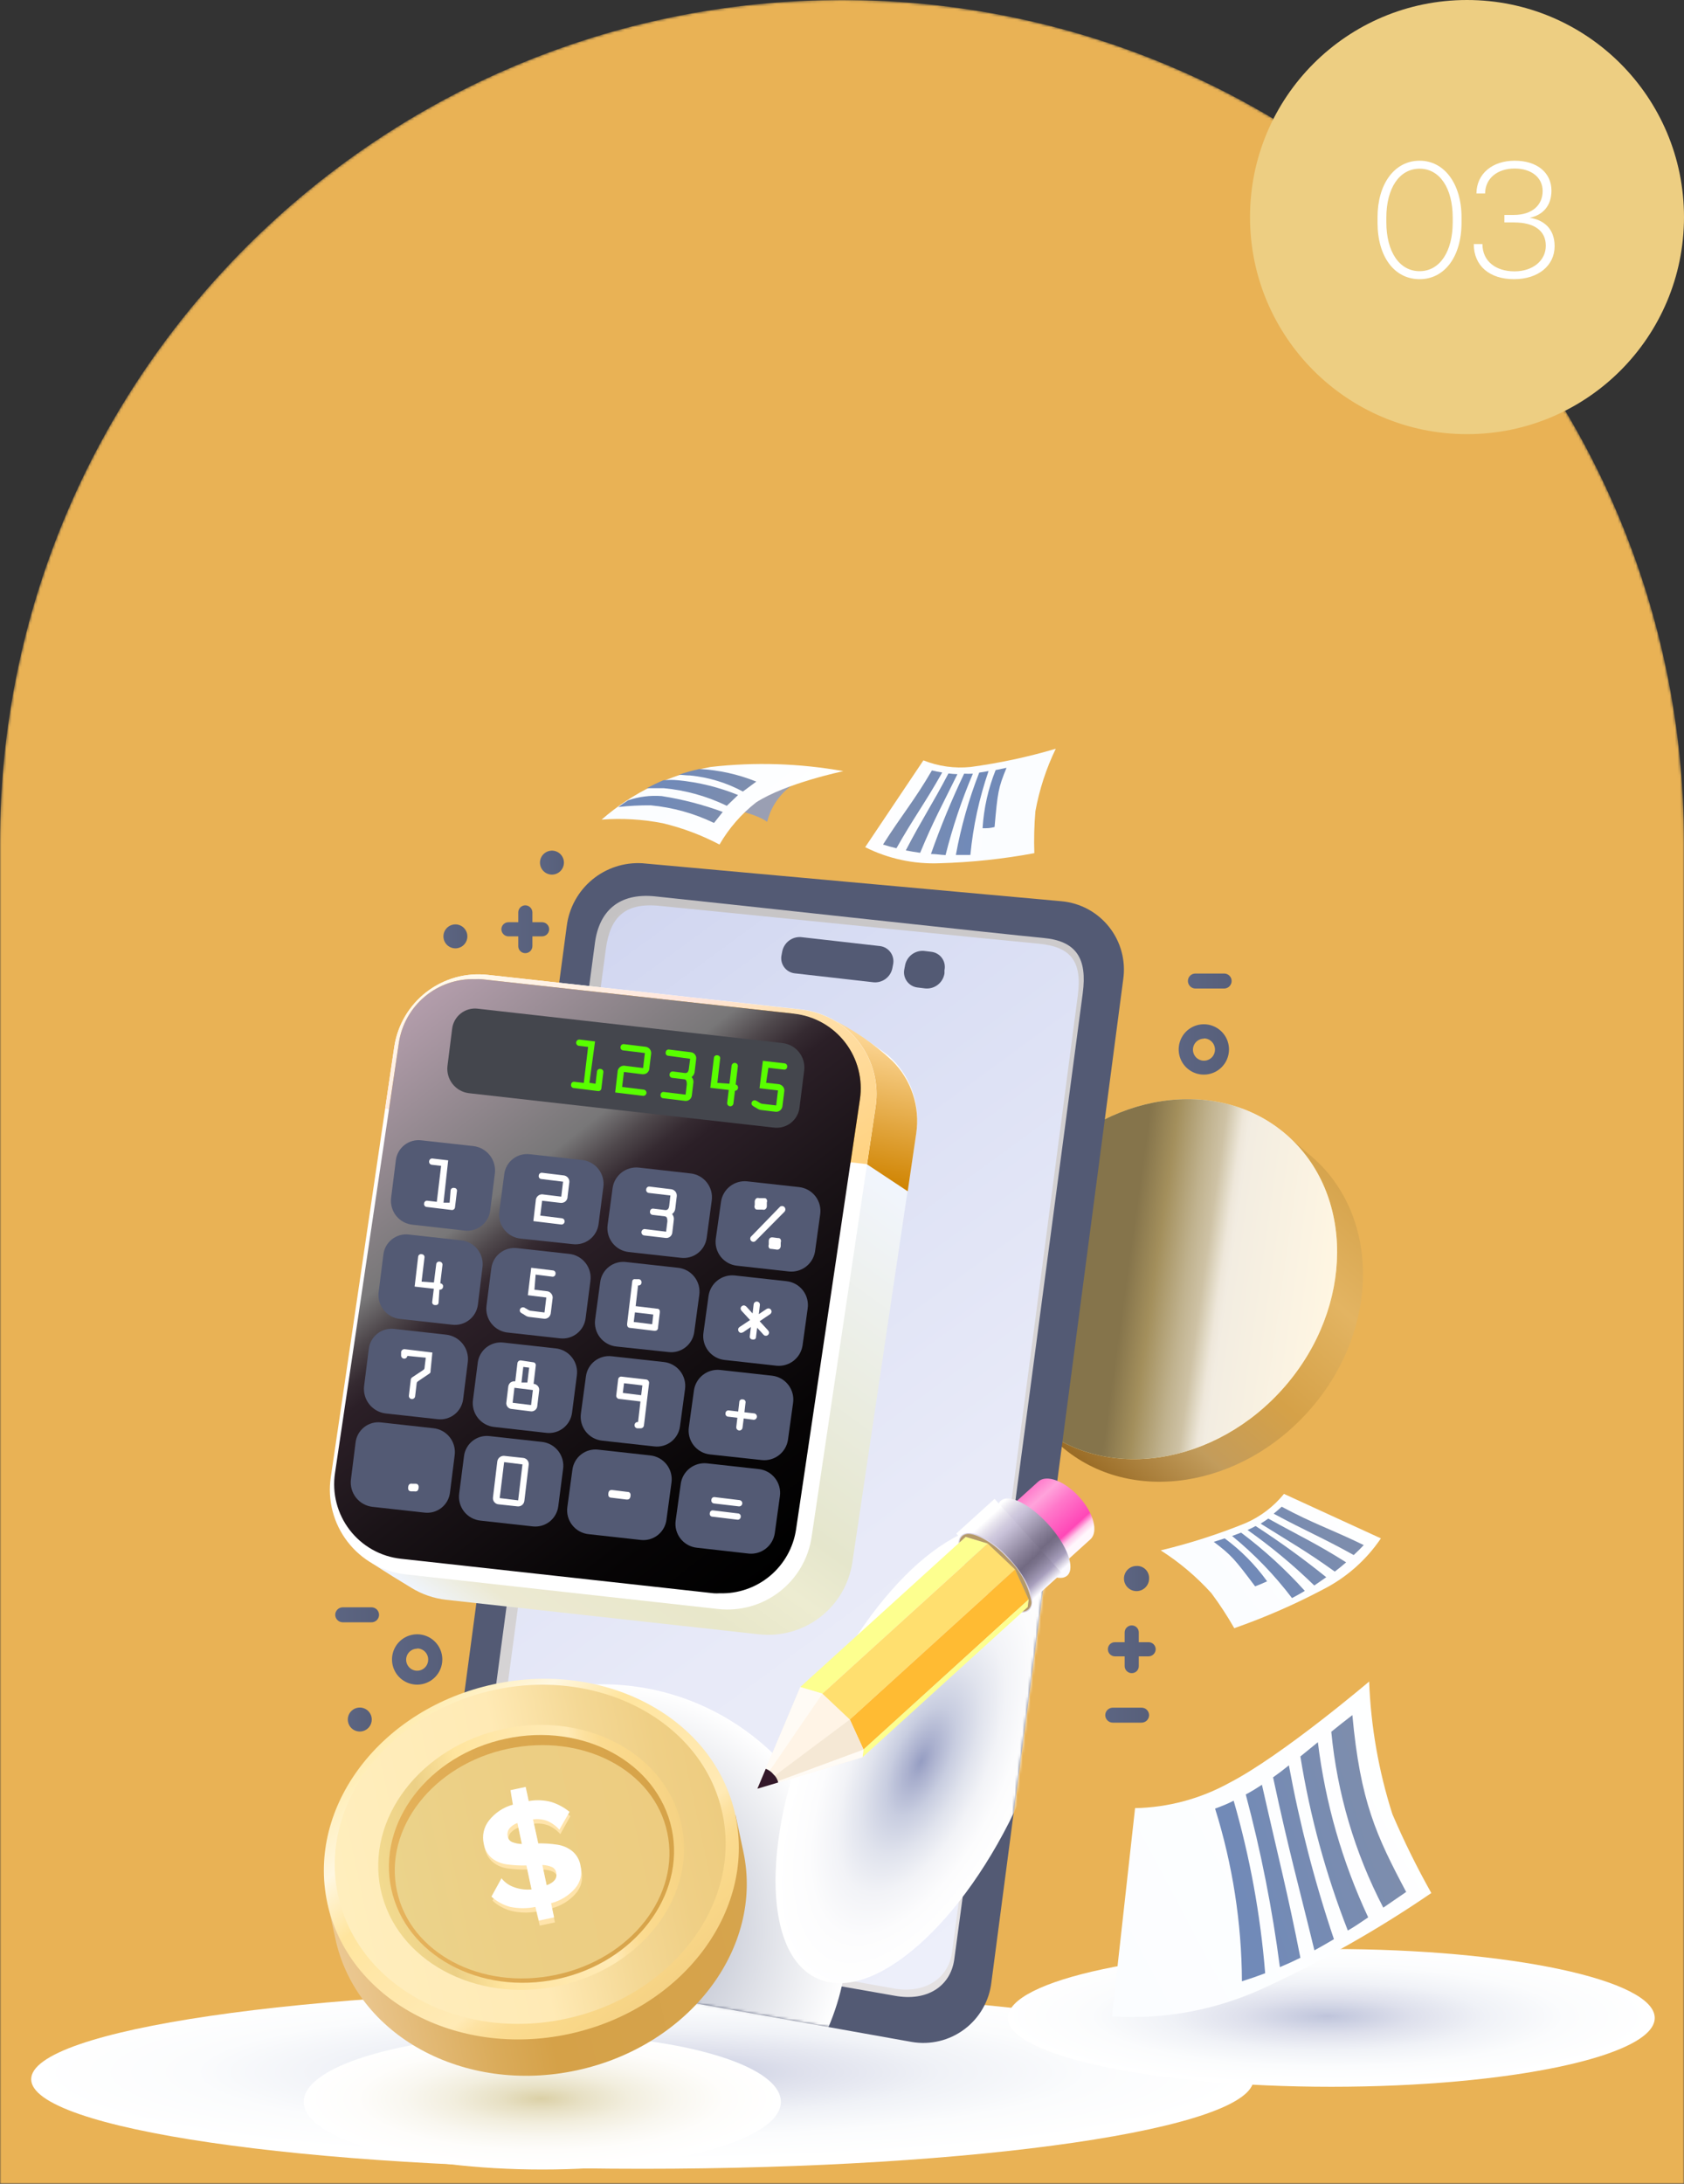 <svg width="648" height="840" viewBox="0 0 648 840" fill="none" xmlns="http://www.w3.org/2000/svg">
<rect x="0" y="0" width="648" height="840" fill="#333333" stroke="none"/>
<mask id="mask0_87_1451" style="mask-type:alpha" maskUnits="userSpaceOnUse" x="0" y="0" width="648" height="840">
<path d="M0 324C0 145.06 145.06 0 324 0C502.94 0 648 145.06 648 324V840H0V324Z" fill="#9FCDA0"/>
</mask>
<g mask="url(#mask0_87_1451)">
<path d="M0 324C0 145.06 145.06 0 324 0C502.94 0 648 145.06 648 324V840H0V324Z" fill="#E9B255"/>
<path style="mix-blend-mode:multiply" d="M247.181 834.217C377.069 834.217 482.363 818.793 482.363 799.767C482.363 780.741 377.069 765.317 247.181 765.317C117.294 765.317 12 780.741 12 799.767C12 818.793 117.294 834.217 247.181 834.217Z" fill="url(#paint0_radial_87_1451)"/>
<path style="mix-blend-mode:multiply" d="M387.82 776.201C387.82 761.581 443.504 749.683 512.279 749.683C581.054 749.683 636.738 761.581 636.738 776.201C636.738 790.82 581.008 802.672 512.279 802.672C443.55 802.672 387.82 790.636 387.82 776.201Z" fill="url(#paint1_radial_87_1451)"/>
<path d="M504.858 444.984C531.179 467.766 530.994 511.163 504.397 541.831C477.8 572.499 434.93 579.186 408.471 556.404L398.515 547.78L494.763 436.36L504.858 444.984Z" fill="url(#paint2_linear_87_1451)"/>
<path d="M494.901 436.36C521.222 459.142 521.038 502.539 494.486 533.207C467.935 563.875 424.974 570.47 398.653 547.688C372.332 524.906 372.517 481.509 399.068 450.841C425.619 420.173 468.396 413.578 494.901 436.36Z" fill="url(#paint3_linear_87_1451)"/>
<path d="M490.799 438.574C515.552 460.018 515.368 500.833 490.384 529.794C465.4 558.756 425.02 564.844 400.22 543.63C375.42 522.416 375.605 481.371 400.635 452.409C425.665 423.447 465.999 417.129 490.799 438.574Z" fill="url(#paint4_linear_87_1451)"/>
<path d="M478.906 517.455C498.383 494.672 498.409 462.714 478.964 446.076C459.519 429.437 427.967 434.419 408.49 457.202C389.014 479.986 388.988 511.944 408.433 528.582C427.878 545.22 459.43 540.239 478.906 517.455Z" fill="url(#paint5_linear_87_1451)"/>
<path d="M479.828 453.793C497.944 469.427 497.805 499.265 479.551 520.433C461.297 541.601 431.796 546.028 413.68 530.394C395.565 514.76 395.703 484.876 414.003 463.754C432.303 442.632 461.758 438.159 479.828 453.793Z" fill="url(#paint6_linear_87_1451)"/>
<path d="M478.318 519.334C495.928 498.945 496.384 470.468 479.337 455.731C462.289 440.993 434.193 445.575 416.583 465.965C398.972 486.354 398.516 514.831 415.564 529.568C432.612 544.306 460.707 539.724 478.318 519.334Z" fill="url(#paint7_linear_87_1451)"/>
<path d="M459.177 505.859C457.126 508.019 454.686 509.771 451.986 511.025C449.606 511.992 447.029 512.371 444.472 512.131L443.366 504.845C445.172 505.373 447.091 505.373 448.897 504.845C450.864 504.204 452.671 503.151 454.198 501.755L447.699 496.129C445.892 497.573 443.981 498.883 441.983 500.049C440.33 500.957 438.475 501.432 436.59 501.432C434.539 501.368 432.585 500.547 431.104 499.126C430.001 498.191 429.115 497.024 428.51 495.71C427.905 494.395 427.594 492.964 427.601 491.517C427.68 487.992 428.911 484.591 431.104 481.832L427.278 478.466L430.874 474.361L434.7 477.682C436.531 475.678 438.782 474.103 441.291 473.07C443.589 472.219 446.035 471.843 448.482 471.963L449.45 479.157C447.691 478.756 445.863 478.756 444.103 479.157C442.364 479.591 440.773 480.483 439.494 481.74L446.178 487.551C447.98 486.155 449.891 484.905 451.894 483.815C453.568 482.93 455.44 482.485 457.333 482.524C459.425 482.603 461.413 483.458 462.91 484.922C463.984 485.837 464.833 486.987 465.392 488.282C465.951 489.577 466.206 490.984 466.137 492.393C465.868 495.762 464.6 498.973 462.496 501.617L466.368 504.937L462.772 509.088L459.177 505.859ZM436.129 486.075C435.461 487.059 435.079 488.208 435.022 489.395C435.04 489.882 435.16 490.36 435.374 490.797C435.588 491.234 435.893 491.621 436.267 491.932C436.584 492.24 436.978 492.458 437.407 492.563C437.837 492.669 438.286 492.658 438.71 492.531C439.842 492.228 440.906 491.712 441.845 491.01L436.129 486.075ZM457.609 491.794C457.289 491.488 456.899 491.265 456.474 491.145C456.048 491.024 455.599 491.01 455.166 491.102C454.042 491.404 452.981 491.904 452.032 492.578L457.563 497.189C459.407 494.883 459.453 493.085 457.932 491.794H457.609Z" fill="#FFE4AB"/>
<path d="M458.07 504.799C456.049 506.98 453.602 508.722 450.88 509.918C448.513 510.873 445.957 511.268 443.412 511.071L442.306 503.784C444.136 504.212 446.049 504.133 447.837 503.553C449.789 502.901 451.591 501.867 453.138 500.51L446.639 494.883C444.828 496.332 442.901 497.627 440.877 498.757C439.242 499.674 437.403 500.165 435.53 500.187C433.471 500.12 431.513 499.28 430.044 497.835C428.928 496.91 428.034 495.746 427.428 494.429C426.821 493.112 426.518 491.675 426.541 490.225C426.637 486.704 427.865 483.308 430.044 480.541L426.218 477.22L429.768 473.07L433.64 476.39C435.465 474.379 437.717 472.804 440.231 471.778C442.525 470.975 444.947 470.6 447.376 470.672L448.344 477.866C446.6 477.465 444.788 477.465 443.043 477.866C441.3 478.315 439.708 479.223 438.434 480.495L445.348 486.49C447.142 485.105 449.038 483.857 451.018 482.754C452.695 481.878 454.565 481.435 456.457 481.463C458.547 481.555 460.53 482.408 462.035 483.861C463.131 484.758 463.996 485.904 464.557 487.204C465.118 488.504 465.36 489.92 465.262 491.332C464.995 494.694 463.744 497.902 461.666 500.556L465.492 503.876L461.943 508.027L458.07 504.799ZM435.023 484.968C434.346 485.944 433.976 487.101 433.962 488.289C433.961 488.781 434.068 489.267 434.275 489.713C434.482 490.159 434.785 490.554 435.161 490.871C435.492 491.157 435.886 491.361 436.31 491.465C436.735 491.569 437.178 491.571 437.604 491.471C438.749 491.141 439.826 490.61 440.785 489.903L435.023 484.968ZM456.503 490.687C456.192 490.382 455.81 490.159 455.392 490.038C454.974 489.917 454.532 489.902 454.106 489.995C452.97 490.287 451.904 490.805 450.972 491.517L456.503 496.129C458.163 493.869 458.163 492.024 456.642 490.687H456.503Z" fill="white"/>
<path style="mix-blend-mode:multiply" d="M494.901 436.36C521.222 459.142 521.038 502.539 494.486 533.207C467.935 563.875 424.974 570.47 398.653 547.688C372.332 524.906 372.517 481.509 399.068 450.841C425.619 420.173 468.396 413.578 494.901 436.36Z" fill="url(#paint8_linear_87_1451)"/>
<path d="M350.805 785.424L190.391 756.785C183.468 755.323 177.368 751.262 173.346 745.437C169.325 739.612 167.688 732.467 168.772 725.471L218.095 356.116C218.993 349.172 222.489 342.826 227.878 338.359C233.267 333.892 240.148 331.634 247.135 332.042L408.471 346.662C412.041 346.982 415.509 348.027 418.662 349.733C421.815 351.439 424.587 353.771 426.808 356.585C429.03 359.399 430.655 362.637 431.584 366.101C432.513 369.564 432.726 373.181 432.21 376.73L381.505 762.366C381.105 765.94 379.978 769.396 378.194 772.519C376.411 775.642 374.007 778.368 371.132 780.527C368.256 782.687 364.97 784.236 361.474 785.078C357.979 785.92 354.348 786.038 350.805 785.424Z" fill="#535A74"/>
<path style="mix-blend-mode:multiply" d="M344.352 767.669C332.044 765.409 209.152 744.195 196.43 741.613C183.707 739.03 180.02 729.853 181.771 716.571C183.523 703.289 227.314 374.978 228.928 362.711C230.541 350.443 238.147 343.387 251.976 344.771C265.804 346.154 388.604 359.621 401.419 360.774C414.233 361.927 418.428 368.706 416.63 382.08C414.832 395.454 368.69 743.688 367.169 753.88C365.648 764.072 356.705 769.929 344.352 767.669Z" fill="url(#paint9_linear_87_1451)"/>
<path d="M343.937 764.856C331.952 762.688 211.964 741.428 199.656 738.938C187.349 736.447 184.445 730.083 186.15 716.986C187.856 703.888 231.509 377.099 233.122 365.062C234.735 353.026 240.221 347.123 253.635 348.414C267.049 349.705 387.313 361.88 399.62 362.987C411.928 364.094 416.492 369.72 414.74 382.864C412.988 396.007 367.768 741.197 366.293 751.205C364.818 761.212 355.645 766.977 343.937 764.856Z" fill="url(#paint10_linear_87_1451)"/>
<path d="M336.193 377.837L305.723 374.378C304.918 374.275 304.143 374.006 303.447 373.587C302.752 373.169 302.151 372.61 301.682 371.946C301.214 371.283 300.889 370.529 300.728 369.733C300.566 368.937 300.572 368.116 300.745 367.322L300.975 366.123C301.268 364.45 302.169 362.944 303.505 361.897C304.842 360.849 306.519 360.334 308.212 360.451L338.682 363.91C339.484 364.019 340.255 364.293 340.948 364.713C341.64 365.134 342.238 365.692 342.705 366.354C343.172 367.016 343.498 367.767 343.662 368.561C343.826 369.354 343.826 370.173 343.66 370.966L343.43 372.165C343.157 373.847 342.261 375.365 340.92 376.417C339.579 377.468 337.891 377.975 336.193 377.837Z" fill="#535A74"/>
<path d="M355.968 380.189L352.972 379.82C352.167 379.717 351.391 379.448 350.696 379.029C350 378.611 349.399 378.052 348.931 377.388C348.463 376.725 348.138 375.971 347.976 375.175C347.815 374.379 347.821 373.558 347.993 372.764L348.224 371.565C348.485 369.867 349.374 368.328 350.713 367.252C352.053 366.177 353.747 365.642 355.461 365.754L358.457 366.123C359.262 366.226 360.038 366.496 360.733 366.914C361.429 367.333 362.03 367.892 362.498 368.556C362.966 369.219 363.291 369.973 363.453 370.769C363.614 371.565 363.608 372.386 363.436 373.179V374.378C363.183 376.125 362.264 377.706 360.872 378.789C359.48 379.873 357.722 380.374 355.968 380.189Z" fill="#535A74"/>
<mask id="mask1_87_1451" style="mask-type:luminance" maskUnits="userSpaceOnUse" x="168" y="331" width="265" height="455">
<path d="M350.805 785.424L190.391 756.785C183.468 755.323 177.368 751.262 173.346 745.437C169.325 739.612 167.688 732.467 168.772 725.471L218.095 356.116C218.993 349.172 222.489 342.826 227.878 338.359C233.267 333.892 240.148 331.634 247.135 332.042L408.471 346.662C412.041 346.982 415.509 348.027 418.662 349.733C421.815 351.439 424.587 353.771 426.808 356.585C429.03 359.399 430.655 362.637 431.584 366.101C432.513 369.564 432.726 373.181 432.21 376.73L381.505 762.366C381.105 765.94 379.978 769.396 378.194 772.519C376.411 775.642 374.007 778.368 371.132 780.527C368.256 782.687 364.97 784.236 361.474 785.078C357.979 785.92 354.348 786.038 350.805 785.424Z" fill="white"/>
</mask>
<g mask="url(#mask1_87_1451)">
<path style="mix-blend-mode:multiply" d="M231.601 837.399C283.917 837.399 326.328 794.968 326.328 742.627C326.328 690.286 283.917 647.855 231.601 647.855C179.284 647.855 136.874 690.286 136.874 742.627C136.874 794.968 179.284 837.399 231.601 837.399Z" fill="url(#paint11_radial_87_1451)"/>
<path style="mix-blend-mode:multiply" d="M392.429 692.359C370.856 739.998 335.962 770.759 314.481 761.028C293 751.297 293.139 704.765 314.481 657.125C335.823 609.486 370.949 578.725 392.429 588.41C413.91 598.095 414.002 644.673 392.429 692.359Z" fill="url(#paint12_radial_87_1451)"/>
</g>
<path d="M160.521 647.994C158.606 647.994 156.735 647.426 155.143 646.362C153.551 645.298 152.31 643.785 151.578 642.015C150.845 640.246 150.653 638.298 151.027 636.42C151.4 634.541 152.322 632.816 153.676 631.461C155.03 630.107 156.755 629.184 158.632 628.811C160.51 628.437 162.457 628.629 164.225 629.362C165.994 630.095 167.506 631.336 168.57 632.929C169.633 634.521 170.201 636.394 170.201 638.309C170.201 640.878 169.181 643.341 167.366 645.157C165.551 646.974 163.088 647.994 160.521 647.994ZM160.521 634.159C159.682 634.159 158.862 634.407 158.165 634.874C157.467 635.34 156.924 636.003 156.603 636.778C156.282 637.553 156.198 638.406 156.362 639.229C156.525 640.052 156.929 640.808 157.522 641.402C158.115 641.995 158.871 642.399 159.694 642.563C160.516 642.726 161.369 642.642 162.144 642.321C162.919 642 163.581 641.456 164.047 640.759C164.513 640.061 164.762 639.241 164.762 638.401C164.774 637.837 164.673 637.275 164.466 636.749C164.258 636.224 163.948 635.745 163.553 635.342C163.158 634.938 162.686 634.617 162.165 634.398C161.645 634.179 161.086 634.066 160.521 634.066V634.159Z" fill="url(#paint13_linear_87_1451)"/>
<path d="M463.279 413.348C461.363 413.357 459.487 412.797 457.889 411.738C456.291 410.679 455.043 409.17 454.303 407.401C453.564 405.633 453.365 403.684 453.734 401.802C454.102 399.92 455.02 398.191 456.372 396.831C457.724 395.472 459.449 394.545 461.328 394.168C463.207 393.791 465.156 393.98 466.927 394.711C468.699 395.443 470.213 396.684 471.279 398.278C472.345 399.871 472.913 401.746 472.914 403.663C472.914 406.224 471.9 408.68 470.095 410.495C468.289 412.31 465.839 413.336 463.279 413.348ZM463.279 399.513C462.441 399.513 461.621 399.761 460.923 400.228C460.226 400.694 459.682 401.356 459.361 402.132C459.04 402.907 458.956 403.76 459.12 404.583C459.284 405.406 459.688 406.162 460.281 406.755C460.874 407.349 461.629 407.753 462.452 407.917C463.275 408.08 464.127 407.996 464.902 407.675C465.677 407.354 466.34 406.81 466.806 406.113C467.272 405.415 467.52 404.594 467.52 403.755C467.526 403.192 467.421 402.633 467.212 402.11C467.002 401.588 466.691 401.112 466.297 400.709C465.904 400.306 465.434 399.985 464.917 399.764C464.399 399.543 463.842 399.426 463.279 399.42V399.513Z" fill="url(#paint14_linear_87_1451)"/>
<path d="M208.599 354.732H204.866V350.95C204.854 350.232 204.563 349.547 204.056 349.04C203.548 348.532 202.864 348.241 202.146 348.229C201.789 348.229 201.435 348.3 201.105 348.437C200.775 348.573 200.475 348.774 200.223 349.026C199.97 349.279 199.77 349.579 199.633 349.909C199.497 350.239 199.426 350.593 199.426 350.95V354.732H195.646C194.925 354.732 194.233 355.019 193.723 355.529C193.213 356.039 192.927 356.731 192.927 357.453C192.939 358.171 193.229 358.856 193.736 359.364C194.244 359.872 194.929 360.162 195.646 360.174H199.426V363.909C199.42 364.268 199.486 364.625 199.621 364.958C199.755 365.291 199.955 365.593 200.209 365.847C200.463 366.101 200.765 366.301 201.098 366.436C201.431 366.571 201.787 366.637 202.146 366.63C202.867 366.63 203.559 366.344 204.069 365.833C204.579 365.323 204.866 364.631 204.866 363.909V360.174H208.599C209.317 360.162 210.002 359.872 210.509 359.364C211.017 358.856 211.307 358.171 211.319 357.453C211.319 356.731 211.032 356.039 210.522 355.529C210.012 355.019 209.321 354.732 208.599 354.732Z" fill="url(#paint15_linear_87_1451)"/>
<path d="M441.983 631.668H438.203V627.886C438.203 627.531 438.133 627.18 437.995 626.852C437.858 626.524 437.657 626.227 437.404 625.979C437.151 625.73 436.851 625.533 436.521 625.402C436.191 625.27 435.839 625.205 435.484 625.212C434.77 625.211 434.085 625.492 433.577 625.992C433.068 626.492 432.776 627.173 432.764 627.886V631.668H429.03C428.671 631.662 428.315 631.728 427.982 631.862C427.649 631.997 427.347 632.197 427.093 632.451C426.839 632.705 426.639 633.007 426.505 633.34C426.37 633.673 426.304 634.03 426.31 634.389C426.31 635.111 426.597 635.803 427.107 636.313C427.617 636.823 428.309 637.11 429.03 637.11H432.764V640.845C432.764 641.203 432.834 641.557 432.971 641.887C433.108 642.217 433.308 642.517 433.561 642.769C433.813 643.022 434.113 643.223 434.443 643.359C434.773 643.496 435.126 643.566 435.484 643.566C435.842 643.573 436.199 643.506 436.532 643.372C436.864 643.237 437.167 643.037 437.421 642.783C437.674 642.529 437.874 642.227 438.009 641.894C438.143 641.561 438.209 641.204 438.203 640.845V637.11H441.983C442.701 637.098 443.386 636.808 443.893 636.3C444.401 635.792 444.691 635.107 444.703 634.389C444.703 633.667 444.416 632.975 443.906 632.465C443.396 631.955 442.704 631.668 441.983 631.668Z" fill="url(#paint16_linear_87_1451)"/>
<path d="M442.167 606.949C442.213 607.916 441.969 608.873 441.466 609.699C440.963 610.526 440.224 611.182 439.345 611.584C438.465 611.986 437.486 612.116 436.532 611.956C435.579 611.796 434.695 611.354 433.995 610.686C433.295 610.019 432.81 609.158 432.604 608.213C432.398 607.268 432.479 606.282 432.838 605.384C433.196 604.486 433.816 603.715 434.616 603.172C435.416 602.629 436.36 602.339 437.327 602.338C437.952 602.306 438.576 602.402 439.162 602.62C439.748 602.838 440.284 603.173 440.737 603.604C441.189 604.035 441.55 604.554 441.796 605.13C442.042 605.705 442.168 606.324 442.167 606.949Z" fill="url(#paint17_linear_87_1451)"/>
<path d="M179.835 360.405C179.79 361.306 179.482 362.173 178.949 362.901C178.416 363.628 177.681 364.183 176.836 364.497C175.991 364.811 175.072 364.87 174.194 364.667C173.315 364.464 172.515 364.008 171.894 363.355C171.272 362.701 170.855 361.88 170.695 360.992C170.535 360.105 170.639 359.189 170.994 358.36C171.348 357.531 171.938 356.824 172.691 356.326C173.443 355.829 174.324 355.563 175.226 355.562C175.851 355.561 176.47 355.688 177.045 355.934C177.62 356.18 178.138 356.541 178.57 356.993C179.001 357.446 179.335 357.982 179.553 358.569C179.771 359.155 179.867 359.78 179.835 360.405Z" fill="url(#paint18_linear_87_1451)"/>
<path d="M216.989 332.042C216.943 332.933 216.64 333.791 216.117 334.513C215.593 335.235 214.872 335.79 214.04 336.11C213.207 336.43 212.3 336.502 211.428 336.317C210.556 336.132 209.756 335.697 209.126 335.067C208.496 334.436 208.062 333.636 207.876 332.763C207.691 331.891 207.763 330.983 208.083 330.151C208.403 329.318 208.957 328.596 209.679 328.073C210.4 327.549 211.259 327.246 212.149 327.2C212.793 327.167 213.437 327.269 214.04 327.501C214.642 327.733 215.189 328.088 215.645 328.545C216.101 329.001 216.457 329.548 216.688 330.151C216.92 330.753 217.022 331.398 216.989 332.042Z" fill="url(#paint19_linear_87_1451)"/>
<path d="M143.05 661.414C143.05 662.326 142.78 663.218 142.273 663.976C141.767 664.735 141.047 665.326 140.205 665.675C139.362 666.024 138.436 666.115 137.541 665.937C136.647 665.759 135.826 665.32 135.181 664.675C134.537 664.03 134.097 663.209 133.92 662.314C133.742 661.419 133.833 660.492 134.182 659.649C134.531 658.807 135.122 658.086 135.88 657.58C136.638 657.073 137.529 656.802 138.441 656.802C139.663 656.802 140.836 657.288 141.7 658.153C142.565 659.018 143.05 660.191 143.05 661.414Z" fill="url(#paint20_linear_87_1451)"/>
<path d="M439.263 662.613H428.2C427.43 662.613 426.692 662.307 426.147 661.762C425.602 661.217 425.296 660.478 425.296 659.708C425.308 658.945 425.62 658.218 426.163 657.683C426.706 657.148 427.438 656.849 428.2 656.849H439.263C440.026 656.849 440.758 657.148 441.301 657.683C441.844 658.218 442.155 658.945 442.168 659.708C442.168 660.478 441.862 661.217 441.317 661.762C440.772 662.307 440.034 662.613 439.263 662.613Z" fill="url(#paint21_linear_87_1451)"/>
<path d="M471.07 380.235H459.96C459.198 380.223 458.471 379.912 457.937 379.368C457.402 378.824 457.102 378.092 457.103 377.33C457.103 376.571 457.404 375.844 457.94 375.308C458.476 374.772 459.202 374.47 459.96 374.47H471.07C471.828 374.47 472.554 374.772 473.09 375.308C473.626 375.844 473.928 376.571 473.928 377.33C473.928 378.092 473.628 378.824 473.093 379.368C472.559 379.912 471.832 380.223 471.07 380.235Z" fill="url(#paint22_linear_87_1451)"/>
<path d="M142.774 624.013H131.895C131.125 624.013 130.386 623.707 129.842 623.162C129.297 622.617 128.991 621.878 128.991 621.107C129.003 620.345 129.315 619.618 129.858 619.083C130.401 618.548 131.133 618.248 131.895 618.248H142.958C143.721 618.248 144.452 618.548 144.996 619.083C145.539 619.618 145.85 620.345 145.862 621.107C145.863 621.505 145.782 621.898 145.625 622.264C145.468 622.629 145.237 622.957 144.948 623.23C144.658 623.502 144.316 623.712 143.942 623.847C143.568 623.982 143.171 624.038 142.774 624.013Z" fill="url(#paint23_linear_87_1451)"/>
<path style="mix-blend-mode:multiply" d="M300.468 808.483C300.468 822.826 259.397 834.493 208.691 834.493C157.986 834.493 116.868 822.826 116.868 808.483C116.868 794.141 157.986 782.427 208.691 782.427C259.397 782.427 300.468 793.864 300.468 808.483Z" fill="url(#paint24_radial_87_1451)"/>
<path d="M286.04 712.236C293.969 749.407 265.251 787.038 221.921 796.354C178.591 805.67 136.966 783.026 129.037 745.625C127.885 740.368 125.995 731.79 125.995 731.79L283.044 698.17C283.044 698.17 285.164 708.224 286.04 712.236Z" fill="url(#paint25_linear_87_1451)"/>
<path d="M218.854 782.385C262.219 773.1 290.931 735.449 282.981 698.289C275.032 661.129 233.433 638.532 190.067 647.818C146.701 657.103 117.99 694.754 125.939 731.914C133.889 769.074 175.488 791.671 218.854 782.385Z" fill="url(#paint26_linear_87_1451)"/>
<path d="M277.974 697.432C285.487 732.389 258.475 767.807 217.68 776.524C176.885 785.24 137.75 764.026 130.098 729.069C122.446 694.111 149.643 658.693 190.391 649.977C231.14 641.261 270.506 662.475 277.974 697.432Z" fill="url(#paint27_linear_87_1451)"/>
<path d="M214.947 763.869C246.911 757.025 268.09 729.348 262.25 702.051C256.411 674.754 225.765 658.173 193.801 665.018C161.837 671.862 140.658 699.539 146.497 726.836C152.337 754.133 182.982 770.713 214.947 763.869Z" fill="url(#paint28_linear_87_1451)"/>
<path d="M258.475 703.473C263.914 729.022 244.185 754.894 214.407 761.259C184.629 767.623 156.05 752.035 150.564 726.578C145.079 701.121 164.808 675.157 194.632 668.793C224.456 662.429 252.99 677.924 258.475 703.473Z" fill="url(#paint29_linear_87_1451)"/>
<path d="M256.769 704.949C261.886 728.976 242.941 753.465 214.038 759.598C185.136 765.732 157.847 751.251 152.731 727.316C147.614 703.381 166.56 678.8 195.416 672.667C224.272 666.533 251.745 680.922 256.769 704.949Z" fill="url(#paint30_linear_87_1451)"/>
<path d="M206.387 735.295C203.191 735.866 199.911 735.772 196.753 735.018C194.057 734.32 191.573 732.974 189.516 731.098L193.342 724.042C194.629 725.634 196.338 726.833 198.274 727.501C200.412 728.206 202.666 728.488 204.912 728.331L202.93 719.107C200.403 719.177 197.874 719.038 195.37 718.692C193.339 718.433 191.414 717.637 189.792 716.386C188.054 714.971 186.891 712.971 186.52 710.76C186.177 709.214 186.176 707.612 186.519 706.067C186.861 704.521 187.538 703.069 188.502 701.813C190.911 698.816 194.227 696.68 197.951 695.726L196.799 690.284L202.607 689.039L203.759 694.48C206.669 693.964 209.654 694.074 212.518 694.803C215.052 695.622 217.412 696.904 219.478 698.585L215.606 705.503C214.34 704.05 212.765 702.9 210.996 702.136C209.213 701.49 207.303 701.269 205.419 701.49L207.447 710.991C209.929 710.935 212.412 711.089 214.868 711.452C216.898 711.803 218.812 712.642 220.446 713.896C222.213 715.345 223.38 717.4 223.719 719.661C224.083 721.163 224.08 722.731 223.711 724.232C223.342 725.732 222.617 727.123 221.599 728.285C219.168 731.073 215.956 733.065 212.379 734.003L213.532 739.445L207.678 740.69L206.387 735.295ZM199.472 703.012C198.242 703.42 197.154 704.172 196.338 705.18C196.023 705.613 195.806 706.11 195.703 706.636C195.599 707.161 195.612 707.703 195.739 708.224C195.832 708.688 196.035 709.123 196.332 709.493C196.629 709.862 197.011 710.154 197.444 710.345C198.652 710.808 199.931 711.058 201.224 711.083L199.472 703.012ZM214.407 722.105C214.33 721.635 214.137 721.192 213.848 720.814C213.559 720.436 213.181 720.135 212.748 719.937C211.586 719.425 210.331 719.158 209.06 719.153L210.72 726.947C213.624 725.84 214.868 724.226 214.407 722.105Z" fill="#FFE4AB"/>
<path d="M206.018 733.496C202.838 734.133 199.563 734.133 196.383 733.496C193.671 732.781 191.173 731.42 189.1 729.53L192.972 722.474C194.246 724.081 195.96 725.283 197.905 725.932C200.03 726.69 202.296 726.973 204.542 726.763L202.56 717.539C200.033 717.608 197.505 717.469 195.001 717.124C192.979 716.86 191.059 716.082 189.423 714.864C187.675 713.438 186.511 711.419 186.15 709.192C185.795 707.654 185.789 706.057 186.132 704.516C186.475 702.976 187.158 701.532 188.132 700.291C190.459 697.301 193.695 695.148 197.351 694.157L196.43 688.577L202.284 687.332L203.436 692.774C206.347 692.248 209.338 692.374 212.194 693.143C214.732 693.953 217.094 695.236 219.155 696.924L215.237 703.796C213.966 702.348 212.392 701.199 210.627 700.429C208.861 699.777 206.961 699.571 205.096 699.83L207.124 709.053C209.608 709.012 212.09 709.182 214.545 709.561C216.578 709.874 218.497 710.699 220.123 711.959C221.89 713.408 223.057 715.463 223.396 717.724C223.759 719.233 223.757 720.808 223.388 722.316C223.019 723.824 222.294 725.223 221.275 726.394C218.839 729.165 215.627 731.14 212.056 732.066L213.208 737.508L207.354 738.753L206.018 733.496ZM199.103 701.213C197.875 701.626 196.788 702.377 195.969 703.381C195.657 703.816 195.442 704.312 195.338 704.838C195.235 705.363 195.245 705.904 195.369 706.425C195.455 706.892 195.656 707.331 195.954 707.702C196.251 708.072 196.637 708.362 197.075 708.546C198.266 709.01 199.53 709.259 200.809 709.284L199.103 701.213ZM214.038 720.306C213.953 719.839 213.758 719.399 213.469 719.022C213.181 718.645 212.807 718.343 212.379 718.139C211.207 717.657 209.957 717.391 208.691 717.355L210.351 725.148C213.255 724.088 214.499 722.474 214.038 720.306Z" fill="white"/>
<path d="M291.987 628.625L171.584 615.343C166.861 614.793 162.315 613.22 158.262 610.731C147.338 604.136 143.051 601.185 143.051 601.185L167.389 412.425C168.648 404.051 173.102 396.49 179.815 391.33C186.528 386.17 194.978 383.814 203.39 384.755L322.041 393.01C328.852 396.921 335.424 401.233 341.724 405.923C345.868 409.533 349.037 414.13 350.939 419.288C352.84 424.446 353.412 430 352.603 435.438L327.988 600.954C326.729 609.329 322.275 616.89 315.562 622.05C308.849 627.209 300.399 629.566 291.987 628.625Z" fill="url(#paint31_linear_87_1451)"/>
<path d="M319.967 391.949C326.045 400.552 329.749 410.605 330.708 421.095C330.93 430.077 331.901 439.024 333.612 447.843L349.284 458.22L352.557 435.991C353.322 430.936 352.885 425.771 351.284 420.916C349.682 416.061 346.96 411.651 343.338 408.044C336.389 401.548 328.513 396.124 319.967 391.949Z" fill="url(#paint32_linear_87_1451)"/>
<path d="M276.314 618.894L155.957 605.566C151.592 605.069 147.372 603.698 143.548 601.535C139.724 599.372 136.375 596.46 133.699 592.974C131.024 589.489 129.077 585.5 127.975 581.245C126.873 576.991 126.639 572.558 127.286 568.21L151.716 402.648C152.975 394.273 157.429 386.712 164.142 381.553C170.855 376.393 179.305 374.037 187.717 374.978L308.12 388.26C312.506 388.738 316.75 390.1 320.597 392.261C324.444 394.423 327.814 397.34 330.505 400.838C333.196 404.336 335.153 408.342 336.257 412.616C337.361 416.89 337.59 421.343 336.93 425.707L312.315 591.131C311.077 599.523 306.633 607.106 299.917 612.285C293.202 617.464 284.74 619.833 276.314 618.894Z" fill="white"/>
<path d="M308.12 388.306L187.718 374.978C179.305 374.037 170.855 376.393 164.142 381.553C157.429 386.712 152.976 394.273 151.717 402.648L148.213 426.399L333.611 447.797L336.93 425.615C337.57 421.261 337.326 416.822 336.212 412.565C335.098 408.307 333.139 404.318 330.449 400.836C327.76 397.353 324.397 394.449 320.56 392.296C316.724 390.143 312.493 388.786 308.12 388.306Z" fill="url(#paint33_linear_87_1451)"/>
<path d="M305.539 389.92L185.182 376.638C184.415 376.592 183.645 376.592 182.878 376.638C175.813 376.404 168.91 378.781 163.486 383.315C158.061 387.849 154.495 394.222 153.468 401.219L149.688 426.814L327.296 447.336L330.892 422.986C331.467 419.148 331.262 415.232 330.288 411.475C329.314 407.718 327.592 404.196 325.224 401.121C322.856 398.046 319.892 395.481 316.51 393.58C313.127 391.679 309.395 390.481 305.539 390.058V389.92Z" fill="url(#paint34_linear_87_1451)"/>
<path style="mix-blend-mode:screen" d="M276.913 612.852C276.161 612.9 275.407 612.9 274.655 612.852L154.252 599.571C150.395 599.148 146.664 597.95 143.281 596.049C139.899 594.148 136.935 591.583 134.567 588.508C132.199 585.433 130.477 581.911 129.503 578.154C128.529 574.397 128.324 570.481 128.899 566.643L153.468 401.219C154.495 394.222 158.061 387.849 163.486 383.315C168.91 378.781 175.813 376.404 182.878 376.638C183.645 376.592 184.415 376.592 185.182 376.638L305.539 389.92C309.396 390.343 313.127 391.541 316.51 393.442C319.893 395.343 322.857 397.908 325.224 400.983C327.592 404.058 329.314 407.579 330.288 411.337C331.262 415.094 331.467 419.009 330.892 422.848L306.323 588.272C305.286 595.264 301.718 601.631 296.295 606.163C290.873 610.695 283.975 613.076 276.913 612.852Z" fill="url(#paint35_linear_87_1451)"/>
<path d="M163.333 581.815L143.327 579.601C140.84 579.312 138.569 578.047 137.014 576.085C135.458 574.122 134.744 571.621 135.03 569.133L136.828 554.836C136.965 553.685 137.328 552.571 137.896 551.56C138.464 550.55 139.226 549.661 140.138 548.945C141.05 548.23 142.095 547.701 143.212 547.391C144.328 547.08 145.496 546.993 146.646 547.135L166.652 549.348C167.895 549.461 169.103 549.825 170.202 550.419C171.301 551.013 172.267 551.824 173.043 552.803C173.819 553.782 174.388 554.909 174.716 556.114C175.043 557.32 175.123 558.58 174.949 559.817L173.151 574.113C173.014 575.265 172.651 576.378 172.083 577.389C171.515 578.4 170.753 579.289 169.841 580.004C168.929 580.72 167.884 581.248 166.767 581.559C165.651 581.87 164.483 581.957 163.333 581.815Z" fill="#535A74"/>
<path d="M204.957 587.119L184.952 584.905C183.712 584.787 182.509 584.418 181.416 583.821C180.323 583.225 179.361 582.413 178.59 581.435C177.819 580.456 177.254 579.332 176.929 578.129C176.605 576.926 176.527 575.67 176.701 574.436L178.544 560.14C178.681 558.982 179.046 557.863 179.616 556.847C180.186 555.83 180.952 554.936 181.868 554.216C182.785 553.497 183.834 552.965 184.957 552.652C186.079 552.339 187.252 552.251 188.409 552.392L208.415 554.606C209.659 554.724 210.866 555.094 211.963 555.693C213.059 556.293 214.023 557.109 214.795 558.092C215.566 559.076 216.13 560.206 216.452 561.414C216.774 562.623 216.846 563.884 216.666 565.121L214.822 579.371C214.534 581.704 213.334 583.828 211.486 585.28C209.638 586.731 207.291 587.392 204.957 587.119Z" fill="#535A74"/>
<path d="M246.536 592.33L226.53 590.116C225.29 589.992 224.088 589.618 222.997 589.016C221.905 588.414 220.947 587.597 220.18 586.614C219.413 585.631 218.854 584.503 218.535 583.298C218.216 582.093 218.145 580.835 218.325 579.601L220.261 565.305C220.572 562.977 221.786 560.864 223.64 559.423C225.494 557.982 227.84 557.328 230.172 557.603L250.178 559.817C251.413 559.941 252.611 560.314 253.699 560.913C254.787 561.512 255.743 562.325 256.509 563.303C257.275 564.28 257.836 565.403 258.158 566.603C258.48 567.803 258.557 569.055 258.383 570.286L256.447 584.582C256.147 586.919 254.938 589.043 253.083 590.494C251.227 591.944 248.875 592.604 246.536 592.33Z" fill="#535A74"/>
<path d="M288.16 597.587L268.155 595.328C266.923 595.197 265.731 594.82 264.648 594.219C263.565 593.617 262.615 592.804 261.853 591.827C261.092 590.85 260.535 589.729 260.216 588.532C259.897 587.335 259.822 586.086 259.996 584.859L261.978 570.562C262.353 568.255 263.59 566.177 265.438 564.747C267.287 563.318 269.609 562.643 271.935 562.861L291.94 565.074C293.172 565.205 294.365 565.582 295.447 566.183C296.53 566.785 297.48 567.598 298.242 568.575C299.003 569.552 299.56 570.673 299.879 571.87C300.199 573.067 300.273 574.316 300.099 575.543L298.117 589.84C297.752 592.155 296.52 594.245 294.671 595.684C292.821 597.123 290.493 597.803 288.16 597.587Z" fill="#535A74"/>
<path d="M168.403 545.89L148.398 543.676C145.907 543.375 143.636 542.101 142.081 540.131C140.527 538.161 139.815 535.655 140.1 533.161L141.898 518.911C142.03 517.755 142.388 516.637 142.954 515.621C143.52 514.604 144.281 513.71 145.194 512.99C146.107 512.27 147.153 511.737 148.273 511.424C149.392 511.11 150.563 511.022 151.717 511.163L171.722 513.377C174.209 513.666 176.48 514.931 178.036 516.894C179.592 518.856 180.305 521.357 180.02 523.845L178.222 538.142C177.945 540.471 176.755 542.595 174.914 544.047C173.074 545.5 170.732 546.163 168.403 545.89Z" fill="#535A74"/>
<path d="M210.259 551.147L190.253 548.887C189.013 548.768 187.811 548.4 186.717 547.803C185.624 547.207 184.663 546.395 183.892 545.417C183.12 544.438 182.555 543.314 182.231 542.111C181.906 540.908 181.828 539.652 182.002 538.418L183.846 524.122C184.145 521.797 185.349 519.685 187.196 518.243C189.043 516.801 191.384 516.146 193.71 516.42L213.716 518.634C214.956 518.753 216.158 519.121 217.252 519.718C218.345 520.314 219.306 521.126 220.077 522.104C220.848 523.083 221.413 524.207 221.738 525.41C222.063 526.613 222.141 527.869 221.967 529.103L220.123 543.399C219.823 545.727 218.621 547.844 216.776 549.293C214.931 550.742 212.59 551.408 210.259 551.147Z" fill="#535A74"/>
<path d="M251.745 556.358L231.739 554.145C230.504 554.02 229.306 553.647 228.218 553.048C227.13 552.449 226.174 551.637 225.408 550.659C224.641 549.681 224.081 548.559 223.759 547.359C223.437 546.159 223.36 544.906 223.534 543.676L225.47 529.38C225.781 527.051 226.994 524.939 228.848 523.498C230.703 522.057 233.049 521.403 235.381 521.678L255.386 523.892C256.622 524.016 257.82 524.389 258.908 524.988C259.996 525.587 260.952 526.4 261.718 527.377C262.484 528.355 263.045 529.478 263.367 530.678C263.689 531.877 263.765 533.13 263.592 534.36L261.655 548.657C261.345 550.985 260.131 553.098 258.277 554.539C256.423 555.98 254.077 556.633 251.745 556.358Z" fill="#535A74"/>
<path d="M293.231 561.616L273.226 559.448C271.994 559.318 270.801 558.941 269.719 558.339C268.636 557.738 267.685 556.924 266.924 555.947C266.162 554.97 265.606 553.849 265.286 552.652C264.967 551.455 264.893 550.206 265.067 548.979L267.049 534.683C267.414 532.367 268.646 530.278 270.495 528.839C272.345 527.4 274.672 526.719 277.005 526.935L297.011 529.149C298.247 529.278 299.444 529.657 300.53 530.261C301.616 530.866 302.569 531.684 303.331 532.666C304.093 533.648 304.649 534.774 304.965 535.977C305.281 537.179 305.351 538.433 305.17 539.664L303.188 553.96C302.802 556.259 301.561 558.326 299.714 559.746C297.867 561.166 295.551 561.834 293.231 561.616Z" fill="#535A74"/>
<path d="M174.027 509.549L154.022 507.335C152.778 507.222 151.57 506.858 150.471 506.264C149.373 505.67 148.406 504.859 147.63 503.88C146.854 502.901 146.285 501.775 145.958 500.569C145.63 499.363 145.551 498.104 145.724 496.867L147.522 482.57C147.659 481.419 148.022 480.305 148.59 479.294C149.158 478.283 149.92 477.395 150.832 476.679C151.745 475.963 152.789 475.435 153.906 475.124C155.023 474.814 156.19 474.727 157.341 474.868L177.346 477.082C178.59 477.195 179.798 477.559 180.896 478.153C181.995 478.747 182.962 479.558 183.738 480.537C184.514 481.516 185.083 482.643 185.41 483.848C185.738 485.054 185.817 486.314 185.643 487.551L183.892 501.847C183.592 504.172 182.388 506.284 180.542 507.726C178.695 509.168 176.354 509.823 174.027 509.549Z" fill="#535A74"/>
<path d="M215.652 514.806L195.646 512.592C194.39 512.497 193.167 512.146 192.053 511.56C190.938 510.973 189.955 510.165 189.164 509.184C188.374 508.203 187.793 507.071 187.457 505.856C187.121 504.642 187.037 503.372 187.211 502.124L189.054 487.827C189.354 485.499 190.556 483.383 192.402 481.933C194.247 480.484 196.588 479.818 198.919 480.08L218.925 482.293C220.169 482.411 221.376 482.781 222.473 483.381C223.569 483.98 224.533 484.796 225.305 485.78C226.076 486.763 226.64 487.893 226.962 489.102C227.284 490.31 227.356 491.571 227.176 492.808L225.332 507.104C225.032 509.394 223.854 511.476 222.048 512.913C220.242 514.35 217.949 515.029 215.652 514.806Z" fill="#535A74"/>
<path d="M257.23 520.064L237.271 517.942C236.027 517.824 234.819 517.454 233.723 516.855C232.626 516.255 231.662 515.439 230.891 514.456C230.119 513.472 229.555 512.342 229.233 511.134C228.912 509.926 228.839 508.665 229.02 507.428L230.956 493.177C231.255 490.84 232.464 488.716 234.319 487.266C236.175 485.815 238.527 485.155 240.866 485.429L260.872 487.643C262.107 487.768 263.305 488.14 264.393 488.739C265.481 489.338 266.437 490.151 267.203 491.129C267.97 492.107 268.531 493.229 268.853 494.429C269.174 495.629 269.251 496.882 269.077 498.112L267.141 512.408C266.819 514.728 265.601 516.829 263.748 518.261C261.895 519.692 259.555 520.34 257.23 520.064Z" fill="#535A74"/>
<path d="M298.855 525.321L278.849 523.108C277.613 522.978 276.416 522.599 275.33 521.995C274.244 521.391 273.291 520.573 272.529 519.59C271.767 518.608 271.211 517.482 270.895 516.28C270.579 515.077 270.51 513.823 270.69 512.593L272.672 498.296C273.048 495.989 274.285 493.911 276.133 492.481C277.981 491.052 280.303 490.377 282.629 490.595L302.635 492.808C303.866 492.939 305.059 493.316 306.142 493.917C307.224 494.519 308.175 495.332 308.936 496.309C309.698 497.286 310.255 498.407 310.574 499.604C310.893 500.801 310.968 502.05 310.794 503.277L308.812 517.573C308.447 519.889 307.214 521.978 305.365 523.418C303.516 524.857 301.188 525.537 298.855 525.321Z" fill="#535A74"/>
<path d="M178.821 473.347L158.815 471.087C157.571 470.974 156.364 470.61 155.265 470.016C154.166 469.422 153.2 468.611 152.424 467.632C151.648 466.653 151.079 465.526 150.751 464.321C150.424 463.115 150.344 461.855 150.518 460.618L152.316 446.322C152.453 445.17 152.815 444.057 153.384 443.046C153.952 442.035 154.714 441.146 155.626 440.431C156.538 439.715 157.583 439.187 158.7 438.876C159.816 438.565 160.983 438.478 162.134 438.62L182.14 440.834C184.627 441.123 186.898 442.388 188.453 444.35C190.009 446.313 190.722 448.814 190.437 451.302L188.639 465.599C188.351 467.923 187.158 470.039 185.32 471.49C183.482 472.94 181.147 473.607 178.821 473.347Z" fill="#535A74"/>
<path d="M220.4 478.558L200.441 476.436C199.197 476.324 197.989 475.959 196.89 475.365C195.792 474.771 194.825 473.96 194.049 472.981C193.273 472.002 192.704 470.876 192.377 469.67C192.049 468.465 191.97 467.205 192.143 465.968L194.033 451.671C194.321 449.342 195.522 447.222 197.372 445.777C199.222 444.333 201.569 443.683 203.898 443.97L223.903 446.183C225.143 446.302 226.346 446.671 227.439 447.267C228.533 447.864 229.494 448.675 230.265 449.654C231.036 450.632 231.601 451.757 231.926 452.959C232.25 454.162 232.328 455.418 232.155 456.652L230.311 470.948C229.978 473.26 228.755 475.35 226.904 476.772C225.052 478.193 222.718 478.834 220.4 478.558Z" fill="#535A74"/>
<path d="M262.024 483.815L242.019 481.602C240.783 481.477 239.585 481.104 238.497 480.505C237.409 479.906 236.453 479.094 235.687 478.116C234.921 477.138 234.36 476.016 234.038 474.816C233.716 473.616 233.64 472.363 233.813 471.133L235.75 456.836C236.114 454.53 237.34 452.447 239.179 451.009C241.019 449.571 243.335 448.885 245.66 449.089L265.666 451.348C266.901 451.473 268.099 451.846 269.187 452.445C270.275 453.044 271.231 453.856 271.997 454.834C272.764 455.812 273.325 456.934 273.646 458.134C273.968 459.334 274.045 460.587 273.871 461.817L271.935 476.114C271.624 478.442 270.411 480.555 268.557 481.996C266.702 483.437 264.356 484.09 262.024 483.815Z" fill="#535A74"/>
<path d="M303.603 489.073L283.643 486.859C282.412 486.734 281.219 486.363 280.134 485.767C279.049 485.171 278.096 484.362 277.33 483.39C276.564 482.417 276.002 481.3 275.677 480.106C275.352 478.911 275.271 477.663 275.438 476.437L277.466 462.14C277.831 459.825 279.064 457.735 280.913 456.296C282.762 454.857 285.09 454.176 287.423 454.392L307.429 456.606C308.674 456.735 309.879 457.116 310.973 457.726C312.066 458.336 313.023 459.163 313.786 460.155C314.55 461.148 315.103 462.285 315.413 463.499C315.723 464.712 315.782 465.976 315.588 467.213L313.605 481.509C313.199 483.8 311.942 485.852 310.087 487.254C308.232 488.657 305.916 489.306 303.603 489.073Z" fill="#535A74"/>
<path d="M297.841 433.732L180.481 420.496C177.994 420.207 175.723 418.942 174.167 416.979C172.612 415.016 171.898 412.516 172.184 410.027L173.981 395.731C174.259 393.402 175.448 391.278 177.289 389.825C179.13 388.373 181.471 387.71 183.8 387.983L301.16 401.219C303.647 401.508 305.918 402.773 307.474 404.736C309.029 406.699 309.743 409.199 309.457 411.687L307.66 425.984C307.383 428.313 306.193 430.437 304.352 431.89C302.511 433.342 300.17 434.005 297.841 433.732Z" fill="#44464D"/>
<path d="M399.528 569.871L390.309 578.218L410.361 600.446L419.58 592.099C422.761 589.24 420.825 581.953 415.293 575.82C409.762 569.686 402.709 567.011 399.528 569.871Z" fill="url(#paint36_linear_87_1451)"/>
<path d="M403.493 586.473C410.638 594.405 413.865 603.168 410.684 606.027C407.504 608.886 399.16 604.782 392.246 596.803C385.331 588.825 381.874 580.155 385.055 577.296C388.235 574.436 396.348 578.587 403.493 586.473Z" fill="url(#paint37_linear_87_1451)"/>
<path d="M382.708 576.528L367.972 589.876L393.853 618.474L408.589 605.126L382.708 576.528Z" fill="url(#paint38_linear_87_1451)"/>
<path d="M388.696 599.847C395.887 607.779 399.114 616.495 395.933 619.355C392.753 622.214 384.409 618.11 377.265 610.131C370.12 602.153 366.847 593.437 370.028 590.577C373.208 587.718 381.552 591.73 388.696 599.847Z" fill="#D8D1E1"/>
<path d="M307.982 648.916L291.434 688.024L331.906 675.895C332.465 672.304 332.167 668.631 331.038 665.177C329.908 661.723 327.979 658.585 325.406 656.018C316.279 646.011 307.982 648.916 307.982 648.916Z" fill="#FFF4E6"/>
<path d="M307.936 648.916L371.595 591.131L380.122 593.667L316.464 651.453L307.936 648.916Z" fill="#FDFF8F"/>
<path d="M327.02 661.414L390.632 603.629L380.122 593.667L316.464 651.453L327.02 661.414Z" fill="#FFDF6F"/>
<path d="M332.275 672.943L395.887 615.158L390.632 603.629L327.02 661.414L332.275 672.943Z" fill="#FFBB33"/>
<path d="M331.906 675.895L395.518 618.109L395.887 615.158L332.275 672.943L331.906 675.895Z" fill="#FDFF8F"/>
<path d="M316.464 651.453L291.434 688.024L307.936 648.916L316.464 651.453Z" fill="#FFFBF5"/>
<path d="M332.275 672.943L291.434 688.024L331.906 675.895L332.275 672.943Z" fill="#FFFBF5"/>
<path d="M327.02 661.414L291.434 688.024L332.275 672.943L327.02 661.414Z" fill="#F5E8D5"/>
<path d="M291.434 688.024L294.66 680.368C295.839 680.801 296.876 681.551 297.657 682.536C298.566 683.351 299.195 684.432 299.454 685.626L291.434 688.024Z" fill="#331829"/>
<path d="M369.244 593.252C369.232 592.508 369.485 591.784 369.958 591.21C370.431 590.635 371.093 590.248 371.825 590.116C374.268 589.425 381.413 592.33 388.143 599.755C392.742 604.206 395.809 610.003 396.901 616.311C396.914 617.23 396.571 618.118 395.944 618.788C395.316 619.459 394.453 619.861 393.536 619.908L395.472 618.156L395.841 615.25L390.586 603.675L380.076 593.713L371.594 591.131L369.244 593.252Z" fill="#B59A67"/>
<path d="M229.158 416.853L229.712 412.241C229.713 412.073 229.753 411.908 229.828 411.757C229.903 411.607 230.011 411.476 230.145 411.374C230.278 411.271 230.433 411.201 230.597 411.167C230.762 411.134 230.932 411.138 231.094 411.18C231.257 411.183 231.418 411.223 231.564 411.295C231.71 411.367 231.838 411.471 231.939 411.599C232.041 411.727 232.113 411.875 232.15 412.034C232.187 412.193 232.189 412.358 232.155 412.518L231.417 418.605C231.407 418.77 231.362 418.931 231.285 419.077C231.207 419.223 231.099 419.351 230.968 419.452C230.837 419.552 230.685 419.623 230.524 419.66C230.363 419.697 230.196 419.699 230.034 419.666L220.815 418.513C220.652 418.51 220.492 418.47 220.346 418.398C220.2 418.326 220.071 418.222 219.97 418.094C219.869 417.966 219.797 417.818 219.76 417.659C219.722 417.5 219.721 417.335 219.755 417.176C219.758 417.012 219.797 416.852 219.87 416.706C219.942 416.56 220.046 416.431 220.173 416.33C220.301 416.229 220.45 416.157 220.608 416.12C220.767 416.082 220.932 416.081 221.092 416.115L224.641 416.53L226.3 402.695L222.751 402.28C222.594 402.258 222.442 402.206 222.305 402.126C222.167 402.047 222.047 401.941 221.951 401.814C221.756 401.559 221.671 401.237 221.714 400.919C221.757 400.601 221.924 400.313 222.179 400.118C222.434 399.924 222.756 399.839 223.074 399.881L228.974 400.573L226.807 416.484L229.158 416.853Z" fill="#59FF00"/>
<path d="M173.013 462.601L173.382 457.989C173.384 457.821 173.423 457.656 173.498 457.506C173.574 457.355 173.682 457.224 173.815 457.122C173.948 457.02 174.103 456.949 174.268 456.916C174.432 456.882 174.602 456.887 174.765 456.929C174.931 456.923 175.096 456.956 175.246 457.026C175.397 457.095 175.529 457.2 175.632 457.33C175.736 457.46 175.807 457.612 175.84 457.775C175.874 457.938 175.868 458.106 175.825 458.266L175.087 464.354C175.077 464.514 175.033 464.67 174.958 464.813C174.883 464.955 174.78 465.08 174.654 465.18C174.528 465.28 174.382 465.352 174.227 465.393C174.071 465.433 173.909 465.44 173.751 465.414L164.255 464.261C164.092 464.258 163.932 464.219 163.786 464.147C163.64 464.074 163.511 463.97 163.41 463.843C163.309 463.715 163.237 463.566 163.2 463.407C163.162 463.249 163.161 463.084 163.195 462.924C163.198 462.761 163.237 462.601 163.309 462.454C163.382 462.308 163.486 462.18 163.613 462.079C163.741 461.977 163.89 461.905 164.048 461.868C164.207 461.831 164.372 461.829 164.532 461.863L168.081 462.278L169.74 448.443L166.191 448.028C166.031 448.017 165.874 447.973 165.732 447.898C165.59 447.824 165.465 447.72 165.365 447.594C165.265 447.468 165.193 447.323 165.152 447.167C165.112 447.012 165.105 446.849 165.131 446.691C165.141 446.526 165.186 446.365 165.263 446.218C165.341 446.072 165.449 445.945 165.58 445.844C165.711 445.744 165.862 445.672 166.024 445.635C166.185 445.598 166.352 445.597 166.514 445.63L172.46 446.322L170.662 462.601H173.013Z" fill="white"/>
<path d="M239.391 418.098L247.689 419.112C247.846 419.131 247.998 419.18 248.137 419.257C248.275 419.334 248.397 419.437 248.496 419.561C248.594 419.686 248.667 419.828 248.71 419.98C248.754 420.133 248.767 420.292 248.749 420.45C248.731 420.607 248.682 420.76 248.605 420.898C248.528 421.037 248.424 421.159 248.3 421.257C248.176 421.356 248.033 421.429 247.881 421.472C247.729 421.516 247.569 421.529 247.412 421.511L236.718 420.219L237.64 412.379C237.635 412.005 237.717 411.634 237.878 411.297C238.04 410.959 238.277 410.662 238.571 410.431C238.865 410.199 239.208 410.038 239.574 409.96C239.94 409.882 240.319 409.889 240.682 409.981L247.458 410.811L248.15 405.047L239.852 404.032C239.689 404.029 239.529 403.99 239.383 403.917C239.237 403.845 239.109 403.741 239.007 403.613C238.906 403.485 238.834 403.337 238.797 403.178C238.76 403.019 238.758 402.854 238.792 402.695C238.802 402.529 238.847 402.368 238.925 402.222C239.002 402.076 239.11 401.949 239.241 401.848C239.372 401.747 239.524 401.676 239.685 401.639C239.846 401.602 240.013 401.6 240.175 401.634L248.15 402.602C248.512 402.615 248.867 402.703 249.193 402.862C249.518 403.021 249.807 403.247 250.039 403.525C250.282 403.833 250.45 404.193 250.53 404.577C250.61 404.961 250.6 405.359 250.5 405.738L249.901 410.673C249.914 411.071 249.833 411.466 249.665 411.826C249.496 412.187 249.246 412.502 248.933 412.748C248.633 412.952 248.294 413.094 247.938 413.166C247.582 413.237 247.215 413.236 246.859 413.163L240.083 412.333L239.391 418.098Z" fill="#59FF00"/>
<path d="M207.907 467.582L216.205 468.597C216.362 468.615 216.514 468.664 216.653 468.741C216.791 468.818 216.913 468.921 217.012 469.046C217.11 469.17 217.183 469.312 217.227 469.465C217.27 469.617 217.283 469.776 217.265 469.934C217.247 470.091 217.198 470.244 217.121 470.382C217.044 470.521 216.94 470.643 216.816 470.741C216.692 470.84 216.55 470.913 216.397 470.956C216.245 471 216.085 471.013 215.928 470.995L205.234 469.703L206.156 461.863C206.151 461.489 206.233 461.118 206.395 460.781C206.556 460.443 206.793 460.147 207.087 459.915C207.381 459.683 207.724 459.522 208.09 459.444C208.456 459.366 208.835 459.373 209.198 459.465L215.974 460.295L216.666 454.531L208.368 453.516C208.205 453.513 208.045 453.474 207.899 453.401C207.753 453.329 207.625 453.225 207.523 453.097C207.422 452.969 207.35 452.821 207.313 452.662C207.276 452.503 207.274 452.338 207.308 452.179C207.318 452.014 207.363 451.853 207.441 451.707C207.518 451.56 207.626 451.433 207.757 451.332C207.889 451.232 208.04 451.16 208.201 451.123C208.362 451.086 208.529 451.085 208.691 451.118L216.666 452.086C217.028 452.099 217.383 452.187 217.709 452.346C218.034 452.505 218.323 452.731 218.556 453.009C218.798 453.317 218.966 453.677 219.046 454.061C219.126 454.445 219.116 454.843 219.017 455.222L218.417 460.157C218.43 460.555 218.349 460.95 218.181 461.31C218.013 461.671 217.762 461.987 217.449 462.232C217.156 462.433 216.825 462.573 216.477 462.644C216.129 462.715 215.77 462.717 215.421 462.647L208.599 461.863L207.907 467.582Z" fill="white"/>
<path d="M257.185 406.107C257.023 406.106 256.863 406.067 256.718 405.995C256.573 405.922 256.447 405.817 256.349 405.688C256.251 405.559 256.184 405.409 256.153 405.25C256.122 405.09 256.128 404.926 256.171 404.77C256.174 404.607 256.213 404.446 256.285 404.3C256.358 404.154 256.461 404.026 256.589 403.924C256.717 403.823 256.865 403.751 257.024 403.714C257.183 403.677 257.348 403.675 257.507 403.709L265.758 404.724C266.079 404.745 266.392 404.833 266.676 404.983C266.961 405.132 267.211 405.34 267.41 405.592C267.61 405.843 267.755 406.134 267.836 406.446C267.916 406.757 267.931 407.081 267.879 407.399L267.326 412.01C267.319 412.455 267.206 412.892 266.998 413.284C266.79 413.677 266.491 414.015 266.127 414.27C266.421 414.597 266.633 414.989 266.745 415.414C266.857 415.839 266.867 416.285 266.773 416.714L266.219 421.326C266.191 421.644 266.099 421.953 265.947 422.235C265.796 422.516 265.589 422.763 265.339 422.962C265.088 423.16 264.8 423.306 264.492 423.389C264.184 423.473 263.862 423.493 263.546 423.447L255.249 422.433C255.086 422.43 254.925 422.39 254.779 422.318C254.633 422.246 254.505 422.142 254.404 422.014C254.302 421.886 254.23 421.738 254.193 421.579C254.156 421.42 254.154 421.255 254.188 421.095C254.192 420.932 254.231 420.772 254.303 420.626C254.376 420.48 254.479 420.351 254.607 420.25C254.735 420.149 254.883 420.077 255.042 420.04C255.201 420.002 255.366 420.001 255.525 420.035L263.822 421.049L264.283 417.037C264.283 415.7 263.961 415.239 263.315 415.146L258.706 414.593C258.541 414.583 258.38 414.538 258.234 414.46C258.088 414.383 257.96 414.275 257.86 414.143C257.759 414.012 257.688 413.861 257.651 413.7C257.614 413.539 257.612 413.371 257.646 413.209C257.662 413.047 257.712 412.89 257.792 412.747C257.871 412.605 257.979 412.48 258.109 412.381C258.238 412.282 258.386 412.21 258.545 412.17C258.703 412.13 258.867 412.123 259.028 412.149L263.638 412.748C264.33 412.748 264.883 412.471 265.067 411.134L265.574 407.26L257.185 406.107Z" fill="#59FF00"/>
<path d="M249.717 458.866C249.552 458.856 249.391 458.811 249.245 458.733C249.099 458.656 248.971 458.548 248.871 458.416C248.77 458.285 248.699 458.134 248.662 457.973C248.625 457.811 248.623 457.644 248.657 457.482C248.667 457.322 248.711 457.165 248.786 457.023C248.861 456.881 248.964 456.756 249.09 456.656C249.216 456.556 249.362 456.484 249.517 456.443C249.673 456.403 249.835 456.395 249.993 456.422L258.291 457.436C258.932 457.517 259.515 457.848 259.913 458.358C260.31 458.868 260.489 459.515 260.411 460.157L259.858 464.769C259.831 465.208 259.706 465.635 259.49 466.019C259.275 466.402 258.975 466.732 258.613 466.982C258.904 467.311 259.114 467.704 259.226 468.128C259.338 468.552 259.349 468.997 259.259 469.427L258.705 474.038C258.684 474.359 258.596 474.672 258.446 474.957C258.297 475.241 258.09 475.491 257.838 475.691C257.586 475.891 257.296 476.036 256.984 476.117C256.673 476.197 256.349 476.212 256.032 476.16L247.735 475.191C247.449 475.112 247.201 474.934 247.035 474.688C246.869 474.443 246.796 474.146 246.829 473.851C246.863 473.556 247 473.283 247.217 473.081C247.433 472.879 247.715 472.76 248.011 472.747L256.308 473.762L256.816 469.75C256.816 468.412 256.493 467.951 255.801 467.859L251.192 467.305C251.029 467.302 250.869 467.263 250.722 467.19C250.576 467.118 250.448 467.014 250.347 466.886C250.246 466.759 250.174 466.61 250.136 466.451C250.099 466.292 250.098 466.127 250.132 465.968C250.135 465.805 250.174 465.644 250.246 465.498C250.319 465.352 250.422 465.224 250.55 465.122C250.678 465.021 250.827 464.949 250.985 464.912C251.144 464.875 251.309 464.873 251.468 464.907L256.078 465.461C256.769 465.461 257.323 465.184 257.507 463.846L257.968 459.834L249.717 458.866Z" fill="white"/>
<path d="M280.693 416.852L281.523 409.889C281.544 409.731 281.596 409.579 281.676 409.442C281.756 409.305 281.862 409.184 281.988 409.088C282.114 408.992 282.258 408.921 282.412 408.881C282.565 408.84 282.725 408.83 282.883 408.851C283.04 408.872 283.192 408.924 283.329 409.004C283.466 409.084 283.587 409.19 283.683 409.316C283.779 409.443 283.85 409.587 283.89 409.74C283.931 409.894 283.941 410.054 283.92 410.211L283.09 417.129C283.376 417.208 283.624 417.386 283.79 417.632C283.956 417.878 284.029 418.175 283.996 418.469C283.962 418.764 283.825 419.037 283.608 419.24C283.392 419.442 283.11 419.56 282.814 419.573L282.214 424.462C282.196 424.619 282.147 424.772 282.07 424.91C281.993 425.049 281.89 425.171 281.766 425.269C281.641 425.368 281.499 425.441 281.347 425.484C281.194 425.528 281.035 425.541 280.878 425.522C280.72 425.504 280.568 425.455 280.429 425.378C280.291 425.301 280.169 425.198 280.071 425.073C279.972 424.949 279.899 424.807 279.856 424.654C279.812 424.502 279.799 424.343 279.817 424.185L280.417 419.251L273.318 418.42L274.701 406.983C274.704 406.82 274.743 406.66 274.816 406.514C274.888 406.368 274.992 406.239 275.119 406.138C275.247 406.036 275.396 405.965 275.554 405.927C275.713 405.89 275.878 405.889 276.038 405.923C276.205 405.924 276.371 405.964 276.521 406.039C276.671 406.114 276.802 406.223 276.905 406.356C277.007 406.489 277.077 406.644 277.111 406.809C277.144 406.973 277.14 407.143 277.098 407.306L276.038 416.53L280.693 416.852Z" fill="#59FF00"/>
<path d="M166.975 493.315L167.851 486.352C167.854 486.189 167.893 486.028 167.965 485.882C168.038 485.736 168.141 485.608 168.269 485.506C168.397 485.405 168.545 485.333 168.704 485.296C168.863 485.259 169.028 485.257 169.187 485.291C169.352 485.301 169.513 485.346 169.659 485.424C169.805 485.501 169.933 485.609 170.033 485.74C170.134 485.872 170.205 486.023 170.242 486.184C170.279 486.345 170.281 486.512 170.248 486.674L169.418 493.638C169.581 493.641 169.741 493.681 169.887 493.753C170.033 493.825 170.161 493.929 170.263 494.057C170.364 494.185 170.436 494.333 170.473 494.492C170.51 494.651 170.512 494.816 170.478 494.976C170.468 495.141 170.423 495.302 170.345 495.448C170.268 495.594 170.16 495.721 170.029 495.822C169.898 495.923 169.746 495.994 169.585 496.031C169.424 496.068 169.257 496.07 169.095 496.036L168.772 500.925C168.772 501.709 168.265 502.078 167.39 501.985C167.224 501.991 167.059 501.958 166.908 501.888C166.757 501.819 166.625 501.715 166.522 501.585C166.419 501.454 166.348 501.302 166.314 501.139C166.281 500.977 166.286 500.808 166.329 500.648L166.929 495.713L159.553 494.883L160.89 483.492C160.892 483.324 160.932 483.159 161.007 483.009C161.082 482.858 161.19 482.727 161.323 482.625C161.456 482.523 161.611 482.452 161.776 482.419C161.94 482.385 162.11 482.39 162.273 482.432C162.436 482.435 162.596 482.474 162.742 482.546C162.888 482.619 163.017 482.723 163.118 482.85C163.219 482.978 163.291 483.127 163.328 483.286C163.365 483.444 163.367 483.61 163.333 483.769L162.227 492.993L166.975 493.315Z" fill="white"/>
<path d="M294.799 416.483L299.408 416.991C299.762 417.012 300.107 417.105 300.424 417.263C300.741 417.422 301.023 417.643 301.252 417.913C301.498 418.201 301.672 418.544 301.761 418.913C301.849 419.282 301.848 419.666 301.759 420.035L301.114 425.2C301.099 425.879 300.818 426.525 300.33 426.998C300.038 427.272 299.684 427.469 299.298 427.574C298.913 427.678 298.507 427.687 298.117 427.598L292.77 426.952C292.224 426.845 291.706 426.625 291.249 426.307L290.373 425.799C289.774 425.43 289.083 425.107 289.175 424.277C289.22 423.972 289.377 423.694 289.616 423.498C289.854 423.302 290.157 423.202 290.466 423.217C290.727 423.26 290.978 423.354 291.203 423.493L291.895 423.908C292.268 424.195 292.69 424.414 293.139 424.554L298.671 425.2L299.362 419.435L292.263 418.605L293.554 408.044L301.851 409.012C302.012 409.023 302.168 409.067 302.31 409.142C302.452 409.217 302.577 409.32 302.677 409.446C302.777 409.572 302.849 409.718 302.89 409.873C302.93 410.029 302.938 410.191 302.911 410.35C302.908 410.513 302.869 410.673 302.797 410.819C302.724 410.966 302.621 411.094 302.493 411.195C302.365 411.297 302.217 411.368 302.058 411.406C301.899 411.443 301.734 411.445 301.575 411.411L295.674 410.719L294.799 416.483Z" fill="#59FF00"/>
<path d="M205.649 496.083L210.259 496.636C210.615 496.643 210.966 496.729 211.285 496.889C211.604 497.048 211.883 497.277 212.103 497.558C212.349 497.847 212.523 498.189 212.611 498.558C212.699 498.927 212.699 499.311 212.61 499.68L211.964 504.845C211.94 505.522 211.66 506.165 211.181 506.644C210.885 506.909 210.528 507.098 210.143 507.194C209.757 507.291 209.354 507.292 208.968 507.197L203.621 506.551C203.072 506.481 202.549 506.275 202.1 505.952L201.224 505.398C200.625 505.076 199.933 504.753 200.025 503.923C200.06 503.613 200.215 503.328 200.456 503.13C200.697 502.932 201.005 502.836 201.316 502.862C201.588 502.856 201.852 502.955 202.054 503.139L202.745 503.508C203.119 503.794 203.54 504.013 203.99 504.153L209.521 504.845L210.213 499.08L203.114 498.204L204.405 487.643L212.702 488.658C212.865 488.661 213.025 488.7 213.171 488.772C213.317 488.845 213.446 488.949 213.547 489.077C213.648 489.204 213.72 489.353 213.757 489.512C213.794 489.67 213.796 489.836 213.762 489.995C213.759 490.158 213.72 490.318 213.647 490.465C213.575 490.611 213.471 490.739 213.343 490.84C213.216 490.942 213.067 491.014 212.908 491.051C212.75 491.088 212.585 491.09 212.425 491.056L206.11 490.272L205.649 496.083Z" fill="white"/>
<path d="M244.6 502.401L252.621 503.369C253.819 503.369 254.003 504.015 253.865 505.122L253.22 510.517C253.22 511.67 252.574 511.993 251.468 511.855L242.71 510.794C241.604 510.794 241.235 510.194 241.327 509.088L243.263 493.085C243.263 492.531 243.586 491.886 244.462 492.024H245.89C246.192 492.08 246.461 492.251 246.641 492.5C246.821 492.748 246.899 493.057 246.859 493.362C246.855 493.525 246.816 493.685 246.744 493.831C246.671 493.977 246.568 494.106 246.44 494.207C246.312 494.308 246.164 494.38 246.005 494.417C245.846 494.455 245.681 494.456 245.522 494.422L244.6 502.401ZM244.323 504.799L243.862 508.488L250.961 509.364L251.376 505.629L244.323 504.799Z" fill="white"/>
<path d="M156.741 521.539C156.724 521.697 156.676 521.85 156.599 521.989C156.522 522.128 156.419 522.251 156.294 522.349C156.17 522.448 156.027 522.521 155.875 522.564C155.722 522.607 155.562 522.619 155.404 522.6C155.082 522.554 154.79 522.384 154.592 522.125C154.394 521.866 154.305 521.54 154.344 521.217V520.017C154.4 519.7 154.574 519.415 154.83 519.218C155.086 519.022 155.406 518.929 155.727 518.957L166.375 520.248L165.684 527.166C165.684 527.996 165.684 528.088 164.854 528.595L161.166 531.086C160.429 531.593 160.383 531.593 160.291 532.469L159.737 537.081C159.719 537.238 159.67 537.391 159.593 537.529C159.516 537.668 159.413 537.79 159.289 537.888C159.164 537.987 159.022 538.06 158.87 538.103C158.717 538.147 158.558 538.16 158.401 538.142C158.243 538.124 158.091 538.075 157.952 537.997C157.814 537.92 157.692 537.817 157.594 537.693C157.495 537.568 157.422 537.426 157.379 537.274C157.335 537.121 157.322 536.962 157.34 536.804L158.032 530.993C158.014 530.718 158.079 530.443 158.219 530.205C158.358 529.966 158.566 529.775 158.815 529.656L162.503 527.212C163.379 526.612 163.333 526.612 163.425 525.552L163.84 522.231L156.741 521.539Z" fill="white"/>
<path d="M205.095 523.984C205.258 523.987 205.419 524.026 205.565 524.098C205.711 524.171 205.839 524.275 205.94 524.402C206.042 524.53 206.114 524.679 206.151 524.838C206.188 524.996 206.19 525.162 206.156 525.321L205.326 532.285C205.647 532.314 205.958 532.407 206.243 532.557C206.528 532.708 206.78 532.913 206.985 533.161C207.194 533.415 207.344 533.712 207.424 534.031C207.504 534.35 207.511 534.683 207.446 535.006L206.755 540.724C206.742 541.052 206.657 541.374 206.507 541.666C206.357 541.958 206.146 542.214 205.887 542.416C205.628 542.618 205.328 542.761 205.008 542.835C204.689 542.909 204.356 542.913 204.035 542.846L196.983 541.969C196.657 541.963 196.336 541.885 196.044 541.74C195.752 541.595 195.495 541.387 195.293 541.132C195.09 540.876 194.946 540.579 194.872 540.261C194.797 539.944 194.794 539.614 194.862 539.295L195.554 533.576C195.57 533.233 195.656 532.896 195.807 532.587C195.957 532.278 196.169 532.002 196.429 531.778C196.969 531.407 197.623 531.243 198.273 531.316L199.103 524.353C199.12 524.19 199.169 524.033 199.249 523.891C199.329 523.748 199.436 523.623 199.566 523.524C199.695 523.425 199.844 523.353 200.002 523.313C200.16 523.273 200.325 523.266 200.486 523.292L205.095 523.984ZM204.358 540.448L205.049 534.683L197.951 533.807L197.259 539.571L204.358 540.448ZM202.929 531.778L203.62 526.059L201.362 525.782L200.67 531.778H202.929Z" fill="white"/>
<path d="M246.444 539.064L238.192 538.096C237.87 538.05 237.578 537.879 237.38 537.621C237.182 537.362 237.093 537.036 237.132 536.712L237.87 530.579C237.88 530.418 237.925 530.262 237.999 530.12C238.074 529.977 238.178 529.852 238.303 529.752C238.429 529.652 238.575 529.58 238.73 529.54C238.886 529.499 239.048 529.492 239.207 529.518L248.702 530.625C249.02 530.681 249.305 530.854 249.501 531.111C249.697 531.367 249.791 531.687 249.763 532.008L247.78 548.334C247.735 548.648 247.571 548.932 247.322 549.13C247.074 549.327 246.76 549.421 246.444 549.395H245.245C245.085 549.384 244.929 549.34 244.786 549.265C244.644 549.19 244.519 549.087 244.419 548.961C244.319 548.835 244.247 548.689 244.207 548.534C244.166 548.378 244.159 548.216 244.185 548.057C244.196 547.897 244.24 547.74 244.314 547.598C244.389 547.456 244.493 547.331 244.619 547.231C244.744 547.131 244.89 547.059 245.045 547.018C245.201 546.978 245.363 546.97 245.522 546.997L246.444 539.064ZM246.72 536.666L247.181 532.885L240.128 532.054L239.667 535.79L246.72 536.666Z" fill="white"/>
<path d="M201.316 560.785C201.635 560.814 201.944 560.906 202.225 561.058C202.506 561.209 202.753 561.417 202.951 561.667C203.15 561.917 203.295 562.205 203.379 562.514C203.462 562.822 203.482 563.144 203.437 563.46L201.777 577.296C201.743 577.611 201.647 577.917 201.493 578.195C201.34 578.473 201.133 578.718 200.884 578.915C200.635 579.113 200.35 579.259 200.044 579.345C199.739 579.431 199.419 579.455 199.104 579.417L191.821 578.633C191.503 578.605 191.194 578.512 190.913 578.361C190.631 578.209 190.384 578.002 190.186 577.752C189.987 577.501 189.842 577.213 189.759 576.905C189.675 576.597 189.655 576.274 189.7 575.958L191.36 562.123C191.452 561.486 191.786 560.91 192.293 560.515C192.8 560.119 193.44 559.935 194.079 560.001L201.316 560.785ZM199.38 577.111L201.04 563.276L193.987 562.4L192.282 576.235L199.38 577.111Z" fill="white"/>
<path d="M288.622 507.75L285.533 504.384C285.373 504.245 285.241 504.075 285.146 503.885C285.052 503.695 284.995 503.489 284.98 503.277C285.015 502.942 285.179 502.635 285.437 502.419C285.696 502.204 286.028 502.098 286.363 502.124C286.717 502.215 287.038 502.407 287.285 502.677L289.59 505.214L290.005 501.709C290.041 501.391 290.203 501.1 290.453 500.901C290.704 500.703 291.023 500.611 291.341 500.648C291.659 500.685 291.949 500.846 292.148 501.097C292.347 501.348 292.438 501.668 292.402 501.986L291.987 505.49L294.799 503.6C295.106 503.377 295.479 503.263 295.859 503.277C296.182 503.333 296.47 503.515 296.66 503.783C296.85 504.051 296.926 504.383 296.873 504.706C296.82 504.903 296.727 505.086 296.6 505.245C296.473 505.403 296.315 505.534 296.135 505.629L292.309 508.211L295.121 511.255C295.49 511.67 295.997 512.131 295.905 512.685C295.893 512.847 295.849 513.005 295.775 513.149C295.701 513.293 295.598 513.421 295.473 513.525C295.348 513.628 295.204 513.705 295.048 513.751C294.892 513.797 294.729 513.811 294.568 513.792C294.061 513.792 293.692 513.284 293.37 512.915L291.341 510.702L290.926 514.161C290.926 514.945 290.466 515.36 289.59 515.221C289.424 515.227 289.259 515.194 289.108 515.124C288.958 515.054 288.825 514.95 288.722 514.82C288.619 514.69 288.548 514.538 288.514 514.375C288.481 514.212 288.486 514.044 288.529 513.884L288.944 510.425L286.501 512.085C286.103 512.435 285.601 512.645 285.072 512.685C284.749 512.628 284.461 512.447 284.271 512.179C284.081 511.911 284.005 511.579 284.058 511.255C284.058 510.702 284.704 510.333 285.164 510.056L288.622 507.75Z" fill="white"/>
<path d="M241.327 573.837C242.341 573.837 242.756 574.39 242.618 575.451C242.479 576.511 241.972 576.88 241.004 576.788L235.38 576.096C234.366 576.096 233.952 575.543 234.09 574.436C234.228 573.329 234.735 573.053 235.703 573.145L241.327 573.837Z" fill="white"/>
<path d="M159.83 570.701C160.798 570.701 161.213 571.3 161.074 572.361C160.936 573.422 160.475 573.791 159.461 573.652H158.309C157.341 573.652 156.926 573.053 157.064 571.992C157.202 570.932 157.709 570.563 158.677 570.701H159.83Z" fill="white"/>
<path d="M284.473 539.341C284.468 539.175 284.501 539.01 284.57 538.859C284.64 538.708 284.744 538.576 284.874 538.473C285.004 538.37 285.157 538.298 285.319 538.265C285.482 538.231 285.65 538.237 285.81 538.28C285.976 538.274 286.141 538.308 286.292 538.377C286.442 538.447 286.574 538.551 286.678 538.681C286.781 538.811 286.852 538.964 286.885 539.126C286.919 539.289 286.914 539.457 286.87 539.617L286.455 543.215L290.005 543.63C290.183 543.628 290.36 543.664 290.523 543.737C290.686 543.809 290.831 543.916 290.949 544.049C291.067 544.183 291.156 544.34 291.208 544.511C291.26 544.681 291.275 544.861 291.251 545.038C291.228 545.215 291.167 545.384 291.072 545.536C290.978 545.687 290.852 545.816 290.703 545.914C290.554 546.012 290.386 546.077 290.21 546.105C290.034 546.133 289.854 546.122 289.682 546.074L286.179 545.613L285.718 549.164C285.7 549.321 285.651 549.474 285.574 549.612C285.497 549.751 285.393 549.873 285.269 549.971C285.145 550.07 285.003 550.143 284.85 550.186C284.698 550.23 284.539 550.243 284.381 550.225C284.224 550.206 284.071 550.157 283.933 550.08C283.795 550.003 283.673 549.9 283.574 549.775C283.476 549.651 283.403 549.509 283.359 549.356C283.316 549.204 283.303 549.045 283.321 548.887L283.736 545.336L280.232 544.921C280.069 544.918 279.909 544.879 279.763 544.806C279.617 544.734 279.489 544.63 279.388 544.502C279.286 544.374 279.214 544.226 279.177 544.067C279.14 543.908 279.138 543.743 279.172 543.584C279.175 543.42 279.215 543.26 279.287 543.114C279.359 542.968 279.463 542.84 279.591 542.738C279.719 542.637 279.867 542.565 280.026 542.528C280.185 542.491 280.35 542.489 280.509 542.523L284.058 542.938L284.473 539.341Z" fill="white"/>
<path d="M274.793 578.31C274.628 578.3 274.467 578.255 274.321 578.178C274.175 578.1 274.048 577.992 273.947 577.861C273.846 577.729 273.775 577.578 273.738 577.417C273.701 577.256 273.699 577.089 273.733 576.927C273.736 576.764 273.775 576.603 273.848 576.457C273.92 576.311 274.024 576.183 274.151 576.081C274.279 575.98 274.428 575.908 274.586 575.871C274.745 575.834 274.91 575.832 275.07 575.866L284.565 577.019C284.723 577.037 284.875 577.086 285.013 577.163C285.152 577.24 285.274 577.344 285.372 577.468C285.471 577.592 285.544 577.734 285.587 577.887C285.631 578.039 285.644 578.199 285.626 578.356C285.607 578.514 285.558 578.666 285.481 578.805C285.404 578.943 285.301 579.065 285.177 579.164C285.053 579.262 284.91 579.335 284.758 579.379C284.606 579.422 284.446 579.435 284.289 579.417L274.793 578.31ZM274.194 583.383C274.028 583.389 273.863 583.356 273.712 583.286C273.562 583.216 273.429 583.112 273.326 582.982C273.223 582.852 273.152 582.699 273.118 582.537C273.085 582.374 273.09 582.206 273.134 582.046C273.137 581.883 273.176 581.722 273.248 581.576C273.321 581.43 273.424 581.302 273.552 581.2C273.68 581.099 273.828 581.027 273.987 580.99C274.146 580.953 274.311 580.951 274.47 580.985L283.966 582.138C284.129 582.141 284.289 582.18 284.435 582.253C284.582 582.325 284.71 582.429 284.811 582.557C284.912 582.685 284.984 582.833 285.021 582.992C285.059 583.151 285.06 583.316 285.026 583.475C285.017 583.64 284.971 583.801 284.894 583.947C284.816 584.093 284.708 584.221 284.577 584.322C284.446 584.422 284.295 584.494 284.134 584.531C283.973 584.567 283.805 584.569 283.643 584.536L274.194 583.383Z" fill="white"/>
<path d="M291.618 465.276C291.065 465.276 290.696 465.276 290.419 464.63C290.28 464.274 290.28 463.879 290.419 463.523V462.186C290.428 461.795 290.575 461.419 290.834 461.125C291.203 460.71 291.618 460.756 292.125 460.849H293.877C294.384 460.849 294.798 460.849 295.075 461.448C295.209 461.805 295.209 462.198 295.075 462.555V463.938C295.08 464.31 294.949 464.671 294.706 464.953C294.291 465.414 293.923 465.368 293.369 465.276H291.618ZM290.65 477.405C290.393 477.6 290.069 477.686 289.749 477.643C289.429 477.6 289.14 477.431 288.944 477.174C288.749 476.917 288.663 476.593 288.706 476.273C288.75 475.953 288.918 475.664 289.175 475.468L300.192 464.123C300.455 463.945 300.774 463.87 301.088 463.912C301.403 463.955 301.691 464.112 301.897 464.353C302.096 464.593 302.205 464.895 302.205 465.207C302.205 465.518 302.096 465.82 301.897 466.06L290.65 477.405ZM297.011 480.402C296.504 480.402 296.089 480.402 295.813 479.803C295.674 479.447 295.674 479.052 295.813 478.696V477.359C295.809 476.973 295.939 476.598 296.181 476.298C296.596 475.883 296.965 475.929 297.518 475.975L299.224 476.206C299.777 476.206 300.146 476.206 300.422 476.805C300.561 477.161 300.561 477.556 300.422 477.912V479.249C300.413 479.641 300.266 480.017 300.007 480.31C299.839 480.472 299.631 480.587 299.405 480.644C299.178 480.7 298.941 480.697 298.717 480.633L297.011 480.402Z" fill="white"/>
<path d="M304.433 302.297C299.823 305.675 296.558 310.576 295.213 316.132C295.213 316.132 289.636 311.52 273.134 310.275C256.631 309.03 294.799 301.052 294.799 301.052L304.433 302.297Z" fill="#9A9FB3"/>
<path d="M231.509 315.256C243.416 304.855 257.908 297.86 273.456 295.01C290.469 293.061 307.675 293.605 324.53 296.624C324.53 296.624 302.358 301.236 290.926 308.661C285.249 313.108 280.477 318.603 276.867 324.848C269.939 321.21 262.583 318.452 254.972 316.639C247.247 315.133 239.356 314.668 231.509 315.256Z" fill="url(#paint39_linear_87_1451)"/>
<path d="M291.019 300.636L285.856 304.464C279.571 301.081 272.677 298.98 265.574 298.284C264.145 298.284 262.716 298.054 261.195 298.008C263.793 297.118 266.44 296.379 269.123 295.794C276.639 296.19 284.037 297.826 291.019 300.636Z" fill="url(#paint40_linear_87_1451)"/>
<path d="M284.012 305.801L279.679 309.952C272.051 306.26 263.824 303.964 255.387 303.173C253.036 303.173 250.777 303.173 248.887 303.173C250.869 302.112 252.99 301.097 255.202 300.129C257.119 299.949 259.048 299.949 260.964 300.129C268.881 300.893 276.645 302.803 284.012 305.801Z" fill="url(#paint41_linear_87_1451)"/>
<path d="M278.112 312.304L274.747 316.547C267.101 312.858 258.859 310.562 250.408 309.768C246.235 309.739 242.064 309.955 237.916 310.413C239.022 309.583 240.313 308.753 241.696 307.831C245.861 306.424 250.267 305.875 254.649 306.217C262.651 307.468 270.51 309.507 278.112 312.304Z" fill="url(#paint42_linear_87_1451)"/>
<path d="M526.846 646.795C527.5 664.124 530.508 681.283 535.788 697.801C540.236 708.177 545.237 718.306 550.77 728.146C530.578 741.964 509.269 754.074 487.065 764.348C468.602 773.039 448.24 776.911 427.878 775.601L436.774 695.495C449.441 695.241 461.858 691.917 472.96 685.81C493.288 675.341 526.846 646.795 526.846 646.795Z" fill="url(#paint43_linear_87_1451)"/>
<path d="M512.279 666.118C515.322 663.674 516.889 662.383 520.392 659.708C523.434 692.959 529.611 706.102 541.089 727.731L532.285 733.773C521.32 712.722 514.527 689.749 512.279 666.118Z" fill="url(#paint44_linear_87_1451)"/>
<path d="M500.386 675.618L507.116 670.13C509.975 693.471 516.509 716.212 526.477 737.508C523.25 739.676 521.867 740.69 518.64 742.581C510.183 720.976 504.063 698.527 500.386 675.618Z" fill="url(#paint45_linear_87_1451)"/>
<path d="M489.876 683.643C492.273 681.936 493.472 681.014 495.961 679.031C500.135 701.707 505.927 724.054 513.293 745.902C510.297 747.7 508.684 748.576 505.78 750.19C499.787 725.471 496.053 712.466 489.876 683.643Z" fill="url(#paint46_linear_87_1451)"/>
<path d="M479.367 690.238C481.948 688.854 483.147 688.07 485.59 686.502C491.951 714.726 495.408 727.685 500.386 753.05C497.298 754.572 495.777 755.264 492.504 756.647C489.577 734.248 485.189 712.064 479.367 690.238Z" fill="url(#paint47_linear_87_1451)"/>
<path d="M467.566 695.68C470.609 694.527 472.176 693.927 474.711 692.636C480.966 714.294 485.028 736.527 486.834 758.999C483.423 760.29 481.672 760.89 477.892 762.089C477.778 739.561 474.298 717.177 467.566 695.68Z" fill="url(#paint48_linear_87_1451)"/>
<path d="M446.639 596.342C453.847 600.931 460.405 606.468 466.137 612.806C469.343 617.111 472.284 621.608 474.942 626.273C486.717 622.159 498.165 617.164 509.191 611.33C518.121 606.78 525.75 600.036 531.363 591.73L494.071 574.621C490.114 579.506 485.038 583.366 479.275 585.874C468.675 590.181 457.765 593.68 446.639 596.342Z" fill="url(#paint49_linear_87_1451)"/>
<path d="M487.572 608.241C485.544 609.163 485.083 609.394 482.962 610.178C474.941 599.478 473.743 598.141 467.059 593.068L471.254 591.73C477.524 596.344 483.031 601.916 487.572 608.241Z" fill="url(#paint50_linear_87_1451)"/>
<path d="M502.092 611.93C500.156 613.083 499.142 613.636 497.16 614.697C490.442 605.855 482.706 597.837 474.112 590.808L477.569 589.517C486.447 596.179 494.66 603.685 502.092 611.93Z" fill="url(#paint51_linear_87_1451)"/>
<path d="M510.343 606.673L505.734 609.855C497.745 602.079 489.16 594.939 480.058 588.502C481.114 588.05 482.145 587.542 483.147 586.98C492.544 593.073 501.622 599.645 510.343 606.673Z" fill="url(#paint52_linear_87_1451)"/>
<path d="M517.995 600.954C516.289 602.43 515.414 603.121 513.616 604.505C502.691 596.665 496.699 593.344 485.083 586.058C486.235 585.366 486.834 584.951 488.033 584.121C499.972 590.762 506.379 593.621 517.995 600.954Z" fill="url(#paint53_linear_87_1451)"/>
<path d="M524.771 594.313C523.296 595.881 522.512 596.619 520.899 598.141C508.914 591.454 502.461 588.917 490.107 582.23C491.305 581.262 491.905 580.708 493.195 579.555C505.272 586.058 512.279 588.226 524.771 594.313Z" fill="url(#paint54_linear_87_1451)"/>
<path d="M406.259 288C402.574 295.618 399.938 303.701 398.422 312.027C397.963 317.395 397.824 322.785 398.007 328.168C385.988 330.407 373.813 331.703 361.592 332.042C351.666 332.444 341.8 330.317 332.92 325.863L355.323 292.473C361.098 294.776 367.345 295.646 373.53 295.01C384.604 293.521 395.546 291.177 406.259 288Z" fill="url(#paint55_linear_87_1451)"/>
<path d="M378.094 318.576C380.26 318.576 380.767 318.576 382.703 318.115C383.902 304.787 384.086 303.127 387.313 295.333L383.118 296.209C380.258 303.348 378.562 310.899 378.094 318.576Z" fill="url(#paint56_linear_87_1451)"/>
<path d="M367.814 328.86C370.073 328.86 371.179 328.86 373.392 328.86C374.448 317.861 376.8 307.025 380.399 296.578C378.878 296.855 378.186 296.993 376.803 297.177C372.796 307.425 369.786 318.035 367.814 328.86Z" fill="url(#paint57_linear_87_1451)"/>
<path d="M358.227 328.491C360.439 328.491 361.592 328.814 363.85 328.906C366.533 318.21 370.047 307.74 374.36 297.592C373.24 297.661 372.116 297.661 370.995 297.592C366.192 307.657 361.93 317.971 358.227 328.491Z" fill="url(#paint58_linear_87_1451)"/>
<path d="M348.546 327.108C350.713 327.523 351.819 327.707 354.078 328.03C359.148 315.763 362.467 309.906 368.414 297.777C367.257 297.75 366.103 297.657 364.957 297.5C358.687 309.491 354.815 315.025 348.546 327.108Z" fill="url(#paint59_linear_87_1451)"/>
<path d="M339.789 324.848C341.817 325.493 342.831 325.77 344.951 326.277C351.589 314.517 355.876 309.03 362.56 297.131C361.039 296.901 360.255 296.716 358.596 296.347C351.773 308.061 347.072 313.365 339.789 324.848Z" fill="url(#paint60_linear_87_1451)"/>
</g>
<circle cx="564.5" cy="83.5" r="83.5" fill="#EDCE82"/>
<path d="M530.072 85.624V83.576C530.072 70.84 536.536 61.816 546.264 61.816C555.864 61.816 562.392 70.84 562.392 83.576V85.624C562.392 98.744 555.864 107.384 546.264 107.384C536.536 107.384 530.072 98.744 530.072 85.624ZM559 85.496V83.704C559 72.312 553.944 64.888 546.264 64.888C538.52 64.888 533.464 72.312 533.464 83.704V85.496C533.464 96.888 538.52 104.312 546.264 104.312C553.944 104.312 559 96.888 559 85.496ZM588.613 83.768C593.797 84.536 598.213 87.736 598.213 94.712C598.213 102.136 591.941 107.384 582.597 107.384C573.253 107.384 567.109 102.328 567.109 93.88H570.437C570.437 100.472 575.557 104.376 582.789 104.376C589.701 104.376 594.821 100.344 594.821 94.52C594.821 88.76 590.405 85.56 582.597 85.56H578.885V82.68H582.405C589.829 82.68 593.605 78.712 593.605 73.464C593.605 68.28 589.253 64.824 582.853 64.824C576.261 64.824 571.525 68.536 571.461 74.424H568.133C568.197 66.744 574.341 61.816 582.853 61.816C591.557 61.816 596.997 66.488 596.997 73.336C596.997 79.16 593.669 82.744 588.613 83.768Z" fill="white"/>
<defs>
<radialGradient id="paint0_radial_87_1451" cx="0" cy="0" r="1" gradientUnits="userSpaceOnUse" gradientTransform="translate(246.711 797.033) scale(235.052 33.805)">
<stop stop-color="#BFC4DB"/>
<stop offset="0.04" stop-color="#C4C9DE"/>
<stop offset="0.26" stop-color="#DEE0EC"/>
<stop offset="0.49" stop-color="#F0F2F7"/>
<stop offset="0.73" stop-color="#FBFCFD"/>
<stop offset="1" stop-color="white"/>
</radialGradient>
<radialGradient id="paint1_radial_87_1451" cx="0" cy="0" r="1" gradientUnits="userSpaceOnUse" gradientTransform="translate(510.788 775.56) rotate(180) scale(124.596 26.522)">
<stop stop-color="#BFC4DB"/>
<stop offset="0.04" stop-color="#C4C9DE"/>
<stop offset="0.26" stop-color="#DEE0EC"/>
<stop offset="0.49" stop-color="#F0F2F7"/>
<stop offset="0.73" stop-color="#FBFCFD"/>
<stop offset="1" stop-color="white"/>
</radialGradient>
<linearGradient id="paint2_linear_87_1451" x1="427.493" y1="572.762" x2="523.796" y2="461.404" gradientUnits="userSpaceOnUse">
<stop stop-color="#996B25"/>
<stop offset="0.23" stop-color="#C29C5C"/>
<stop offset="0.24" stop-color="#C49C5A"/>
<stop offset="0.46" stop-color="#D5A148"/>
<stop offset="0.68" stop-color="#DFAF5B"/>
<stop offset="0.75" stop-color="#E3B462"/>
<stop offset="1" stop-color="#D6A44D"/>
</linearGradient>
<linearGradient id="paint3_linear_87_1451" x1="382.546" y1="478.664" x2="511.085" y2="505.612" gradientUnits="userSpaceOnUse">
<stop stop-color="#F2DA8F"/>
<stop offset="0.18" stop-color="#ECD086"/>
<stop offset="0.33" stop-color="#FFE59E"/>
<stop offset="0.48" stop-color="#FFE7A9"/>
<stop offset="0.7" stop-color="#FFEAB5"/>
<stop offset="0.74" stop-color="#FDE2A2"/>
<stop offset="0.8" stop-color="#FBDB90"/>
<stop offset="0.91" stop-color="#F9D788"/>
<stop offset="1" stop-color="#F5D284"/>
</linearGradient>
<linearGradient id="paint4_linear_87_1451" x1="400.266" y1="543.486" x2="490.898" y2="438.684" gradientUnits="userSpaceOnUse">
<stop stop-color="#EBD38B"/>
<stop offset="0.35" stop-color="#ECCF85"/>
<stop offset="1" stop-color="#EDCC80"/>
</linearGradient>
<linearGradient id="paint5_linear_87_1451" x1="408.398" y1="528.552" x2="478.997" y2="446.043" gradientUnits="userSpaceOnUse">
<stop stop-color="#F2DA8F"/>
<stop offset="0.18" stop-color="#ECD086"/>
<stop offset="0.33" stop-color="#FFE59E"/>
<stop offset="0.48" stop-color="#FFE7A9"/>
<stop offset="0.7" stop-color="#FFEAB5"/>
<stop offset="0.74" stop-color="#FDE2A2"/>
<stop offset="0.8" stop-color="#FBDB90"/>
<stop offset="0.91" stop-color="#F9D788"/>
<stop offset="1" stop-color="#F5D284"/>
</linearGradient>
<linearGradient id="paint6_linear_87_1451" x1="413.73" y1="530.442" x2="479.932" y2="453.889" gradientUnits="userSpaceOnUse">
<stop stop-color="#E6B35C"/>
<stop offset="0.53" stop-color="#DAA74E"/>
<stop offset="1" stop-color="#D6A349"/>
</linearGradient>
<linearGradient id="paint7_linear_87_1451" x1="415.499" y1="529.573" x2="479.336" y2="455.73" gradientUnits="userSpaceOnUse">
<stop stop-color="#EBD38B"/>
<stop offset="0.35" stop-color="#ECCF85"/>
<stop offset="1" stop-color="#EDCC80"/>
</linearGradient>
<linearGradient id="paint8_linear_87_1451" x1="381.123" y1="482.92" x2="512.505" y2="501.363" gradientUnits="userSpaceOnUse">
<stop offset="0.4" stop-color="#85744B"/>
<stop offset="0.48" stop-color="#A38F5C"/>
<stop offset="0.57" stop-color="#C0B28E"/>
<stop offset="0.62" stop-color="#CEC2A5"/>
<stop offset="0.65" stop-color="#E1D9C5"/>
<stop offset="0.67" stop-color="#EEE7DA"/>
<stop offset="0.69" stop-color="#F2ECE1"/>
<stop offset="0.7" stop-color="#F3EDE1"/>
<stop offset="1" stop-color="#FFF6E2"/>
</linearGradient>
<linearGradient id="paint9_linear_87_1451" x1="177.121" y1="387.199" x2="416.451" y2="719.743" gradientUnits="userSpaceOnUse">
<stop stop-color="#C4C2C3"/>
<stop offset="1" stop-color="#E5E2E3"/>
</linearGradient>
<linearGradient id="paint10_linear_87_1451" x1="182.778" y1="392.26" x2="421.692" y2="717.614" gradientUnits="userSpaceOnUse">
<stop stop-color="#D1D6F0"/>
<stop offset="0.17" stop-color="#D8DDF3"/>
<stop offset="0.63" stop-color="#E8EAF8"/>
<stop offset="1" stop-color="#EDEFFA"/>
</linearGradient>
<radialGradient id="paint11_radial_87_1451" cx="0" cy="0" r="1" gradientUnits="userSpaceOnUse" gradientTransform="translate(231.601 742.627) scale(94.727 94.772)">
<stop offset="0.49" stop-color="#CED1DB"/>
<stop offset="1" stop-color="white"/>
</radialGradient>
<radialGradient id="paint12_radial_87_1451" cx="0" cy="0" r="1" gradientUnits="userSpaceOnUse" gradientTransform="translate(354.434 677.59) rotate(24.874) scale(42.788 94.532)">
<stop stop-color="#959DC2"/>
<stop offset="0.09" stop-color="#AAB0CE"/>
<stop offset="0.24" stop-color="#C8CDE0"/>
<stop offset="0.41" stop-color="#E0E3ED"/>
<stop offset="0.58" stop-color="#F2F3F7"/>
<stop offset="0.77" stop-color="#FCFCFD"/>
<stop offset="1" stop-color="white"/>
</radialGradient>
<linearGradient id="paint13_linear_87_1451" x1="150.841" y1="638.309" x2="170.201" y2="638.309" gradientUnits="userSpaceOnUse">
<stop stop-color="#5C6582"/>
<stop offset="1" stop-color="#575F7A"/>
</linearGradient>
<linearGradient id="paint14_linear_87_1451" x1="453.599" y1="403.663" x2="472.914" y2="403.663" gradientUnits="userSpaceOnUse">
<stop stop-color="#5C6582"/>
<stop offset="1" stop-color="#575F7A"/>
</linearGradient>
<linearGradient id="paint15_linear_87_1451" x1="192.927" y1="357.453" x2="211.319" y2="357.453" gradientUnits="userSpaceOnUse">
<stop stop-color="#5C6582"/>
<stop offset="1" stop-color="#575F7A"/>
</linearGradient>
<linearGradient id="paint16_linear_87_1451" x1="426.31" y1="634.389" x2="444.703" y2="634.389" gradientUnits="userSpaceOnUse">
<stop stop-color="#5C6582"/>
<stop offset="1" stop-color="#575F7A"/>
</linearGradient>
<linearGradient id="paint17_linear_87_1451" x1="432.487" y1="606.949" x2="442.167" y2="606.949" gradientUnits="userSpaceOnUse">
<stop stop-color="#5C6582"/>
<stop offset="1" stop-color="#575F7A"/>
</linearGradient>
<linearGradient id="paint18_linear_87_1451" x1="170.201" y1="360.405" x2="179.835" y2="360.405" gradientUnits="userSpaceOnUse">
<stop stop-color="#5C6582"/>
<stop offset="1" stop-color="#575F7A"/>
</linearGradient>
<linearGradient id="paint19_linear_87_1451" x1="207.309" y1="332.042" x2="216.989" y2="332.042" gradientUnits="userSpaceOnUse">
<stop stop-color="#5C6582"/>
<stop offset="1" stop-color="#575F7A"/>
</linearGradient>
<linearGradient id="paint20_linear_87_1451" x1="133.37" y1="661.414" x2="143.05" y2="661.414" gradientUnits="userSpaceOnUse">
<stop stop-color="#5C6582"/>
<stop offset="1" stop-color="#575F7A"/>
</linearGradient>
<linearGradient id="paint21_linear_87_1451" x1="425.296" y1="659.708" x2="442.168" y2="659.708" gradientUnits="userSpaceOnUse">
<stop stop-color="#5C6582"/>
<stop offset="1" stop-color="#575F7A"/>
</linearGradient>
<linearGradient id="paint22_linear_87_1451" x1="457.103" y1="377.33" x2="473.928" y2="377.33" gradientUnits="userSpaceOnUse">
<stop stop-color="#5C6582"/>
<stop offset="1" stop-color="#575F7A"/>
</linearGradient>
<linearGradient id="paint23_linear_87_1451" x1="128.807" y1="621.292" x2="145.678" y2="621.292" gradientUnits="userSpaceOnUse">
<stop stop-color="#5C6582"/>
<stop offset="1" stop-color="#575F7A"/>
</linearGradient>
<radialGradient id="paint24_radial_87_1451" cx="0" cy="0" r="1" gradientUnits="userSpaceOnUse" gradientTransform="translate(208.173 807.252) scale(91.74 25.907)">
<stop stop-color="#DBD0A6"/>
<stop offset="0.17" stop-color="#E7E0C4"/>
<stop offset="0.37" stop-color="#F2EEDE"/>
<stop offset="0.57" stop-color="#F9F7F0"/>
<stop offset="0.77" stop-color="#FEFDFB"/>
<stop offset="1" stop-color="white"/>
</radialGradient>
<linearGradient id="paint25_linear_87_1451" x1="134.684" y1="772.531" x2="291.733" y2="738.936" gradientUnits="userSpaceOnUse">
<stop stop-color="#EBC892"/>
<stop offset="0.05" stop-color="#E9C48A"/>
<stop offset="0.32" stop-color="#DAAB5A"/>
<stop offset="0.46" stop-color="#D5A148"/>
<stop offset="1" stop-color="#D6A44D"/>
</linearGradient>
<linearGradient id="paint26_linear_87_1451" x1="157.454" y1="661.073" x2="251.653" y2="769.057" gradientUnits="userSpaceOnUse">
<stop stop-color="#FFECB0"/>
<stop offset="0.06" stop-color="#FFF0C1"/>
<stop offset="0.18" stop-color="#FFF7E0"/>
<stop offset="0.27" stop-color="#FFECB8"/>
<stop offset="0.33" stop-color="#FFE59E"/>
<stop offset="0.48" stop-color="#FFE7A9"/>
<stop offset="0.7" stop-color="#FFEAB5"/>
<stop offset="0.74" stop-color="#FDE2A2"/>
<stop offset="0.8" stop-color="#FBDB90"/>
<stop offset="0.91" stop-color="#F9D788"/>
<stop offset="1" stop-color="#F5D284"/>
</linearGradient>
<linearGradient id="paint27_linear_87_1451" x1="130.295" y1="729.092" x2="278.012" y2="697.493" gradientUnits="userSpaceOnUse">
<stop stop-color="#FFEEBD"/>
<stop offset="0.47" stop-color="#FFEAB5"/>
<stop offset="0.52" stop-color="#FDE6AE"/>
<stop offset="0.7" stop-color="#F4D895"/>
<stop offset="0.87" stop-color="#EFCF85"/>
<stop offset="1" stop-color="#EDCC80"/>
</linearGradient>
<linearGradient id="paint28_linear_87_1451" x1="146.497" y1="726.836" x2="262.3" y2="702.063" gradientUnits="userSpaceOnUse">
<stop stop-color="#F2DA8F"/>
<stop offset="0.18" stop-color="#ECD086"/>
<stop offset="0.33" stop-color="#FFE59E"/>
<stop offset="0.48" stop-color="#FFE7A9"/>
<stop offset="0.7" stop-color="#FFEAB5"/>
<stop offset="0.74" stop-color="#FDE2A2"/>
<stop offset="0.8" stop-color="#FBDB90"/>
<stop offset="0.91" stop-color="#F9D788"/>
<stop offset="1" stop-color="#F5D284"/>
</linearGradient>
<linearGradient id="paint29_linear_87_1451" x1="150.559" y1="726.639" x2="258.473" y2="703.555" gradientUnits="userSpaceOnUse">
<stop stop-color="#E6B35C"/>
<stop offset="0.53" stop-color="#DAA74E"/>
<stop offset="1" stop-color="#D6A349"/>
</linearGradient>
<linearGradient id="paint30_linear_87_1451" x1="152.719" y1="727.262" x2="256.757" y2="705.006" gradientUnits="userSpaceOnUse">
<stop stop-color="#EBD38B"/>
<stop offset="0.35" stop-color="#ECCF85"/>
<stop offset="1" stop-color="#EDCC80"/>
</linearGradient>
<linearGradient id="paint31_linear_87_1451" x1="167.003" y1="618.683" x2="327.975" y2="395.895" gradientUnits="userSpaceOnUse">
<stop stop-color="#F0F5FF"/>
<stop offset="0.07" stop-color="#ECE9D2"/>
<stop offset="0.22" stop-color="#E8E7CA"/>
<stop offset="0.31" stop-color="#EDECD1"/>
<stop offset="0.39" stop-color="#E5E6CC"/>
<stop offset="0.88" stop-color="#F2F6FF"/>
<stop offset="1" stop-color="white"/>
</linearGradient>
<linearGradient id="paint32_linear_87_1451" x1="328.637" y1="453.985" x2="340.738" y2="396.331" gradientUnits="userSpaceOnUse">
<stop stop-color="#CF8300"/>
<stop offset="1" stop-color="#FFDB9E"/>
</linearGradient>
<linearGradient id="paint33_linear_87_1451" x1="274.827" y1="479.48" x2="209.256" y2="357.016" gradientUnits="userSpaceOnUse">
<stop stop-color="#FFD280"/>
<stop offset="0.45" stop-color="#FFE0AB"/>
<stop offset="0.63" stop-color="#FFE5DB"/>
<stop offset="1" stop-color="#FFF9EB"/>
</linearGradient>
<linearGradient id="paint34_linear_87_1451" x1="175.148" y1="366.46" x2="311.427" y2="468.504" gradientUnits="userSpaceOnUse">
<stop stop-color="#FFC157"/>
<stop offset="1" stop-color="#D98900"/>
</linearGradient>
<linearGradient id="paint35_linear_87_1451" x1="150.721" y1="393.221" x2="309.312" y2="596.143" gradientUnits="userSpaceOnUse">
<stop stop-color="#B39DAB"/>
<stop offset="0.3" stop-color="#787778"/>
<stop offset="0.35" stop-color="#4F484C"/>
<stop offset="0.39" stop-color="#352A31"/>
<stop offset="0.42" stop-color="#2B1F27"/>
<stop offset="0.59" stop-color="#1A1317"/>
<stop offset="0.83" stop-color="#070506"/>
<stop offset="1"/>
</linearGradient>
<linearGradient id="paint36_linear_87_1451" x1="414.989" y1="592.386" x2="394.904" y2="570.213" gradientUnits="userSpaceOnUse">
<stop stop-color="#FFF7FC"/>
<stop offset="0.08" stop-color="#FFC9EA"/>
<stop offset="0.17" stop-color="#FF47B7"/>
<stop offset="0.52" stop-color="#FF78CA"/>
<stop offset="0.73" stop-color="#FFA3DB"/>
<stop offset="0.92" stop-color="#FF78CA"/>
<stop offset="0.97" stop-color="#FFE8F6"/>
</linearGradient>
<linearGradient id="paint37_linear_87_1451" x1="407.83" y1="604.709" x2="381.936" y2="576.123" gradientUnits="userSpaceOnUse">
<stop stop-color="#FBFAFF"/>
<stop offset="0.11" stop-color="#A79EBC"/>
<stop offset="0.17" stop-color="#938BA6"/>
<stop offset="0.25" stop-color="#7B738C"/>
<stop offset="0.3" stop-color="#726A82"/>
<stop offset="0.42" stop-color="#8A829A"/>
<stop offset="0.68" stop-color="#C7C0D7"/>
<stop offset="0.69" stop-color="#C9C2D9"/>
<stop offset="0.74" stop-color="#D2CCDF"/>
<stop offset="0.83" stop-color="#E9E6EF"/>
<stop offset="0.9" stop-color="white"/>
<stop offset="1" stop-color="white"/>
</linearGradient>
<linearGradient id="paint38_linear_87_1451" x1="401.19" y1="611.766" x2="375.296" y2="583.18" gradientUnits="userSpaceOnUse">
<stop stop-color="#FBFAFF"/>
<stop offset="0.11" stop-color="#A79EBC"/>
<stop offset="0.17" stop-color="#938BA6"/>
<stop offset="0.25" stop-color="#7B738C"/>
<stop offset="0.3" stop-color="#726A82"/>
<stop offset="0.42" stop-color="#8A829A"/>
<stop offset="0.68" stop-color="#C7C0D7"/>
<stop offset="0.69" stop-color="#C9C2D9"/>
<stop offset="0.74" stop-color="#D2CCDF"/>
<stop offset="0.83" stop-color="#E9E6EF"/>
<stop offset="0.9" stop-color="white"/>
<stop offset="1" stop-color="white"/>
</linearGradient>
<linearGradient id="paint39_linear_87_1451" x1="271.033" y1="297.154" x2="291.342" y2="322.721" gradientUnits="userSpaceOnUse">
<stop stop-color="#FBFDFF"/>
<stop offset="1" stop-color="white"/>
</linearGradient>
<linearGradient id="paint40_linear_87_1451" x1="264.322" y1="291.297" x2="287.09" y2="306.663" gradientUnits="userSpaceOnUse">
<stop stop-color="#718AB8"/>
<stop offset="1" stop-color="#7D8DAD"/>
</linearGradient>
<linearGradient id="paint41_linear_87_1451" x1="259.065" y1="299.572" x2="280.148" y2="313.774" gradientUnits="userSpaceOnUse">
<stop stop-color="#718AB8"/>
<stop offset="1" stop-color="#7D8DAD"/>
</linearGradient>
<linearGradient id="paint42_linear_87_1451" x1="253.147" y1="308.085" x2="273.562" y2="321.878" gradientUnits="userSpaceOnUse">
<stop stop-color="#718AB8"/>
<stop offset="1" stop-color="#7D8DAD"/>
</linearGradient>
<linearGradient id="paint43_linear_87_1451" x1="417.044" y1="753.965" x2="566.45" y2="674.712" gradientUnits="userSpaceOnUse">
<stop stop-color="#FBFDFF"/>
<stop offset="1" stop-color="white"/>
</linearGradient>
<linearGradient id="paint44_linear_87_1451" x1="472.309" y1="715.38" x2="529.129" y2="696.03" gradientUnits="userSpaceOnUse">
<stop stop-color="#718AB8"/>
<stop offset="1" stop-color="#7D8DAD"/>
</linearGradient>
<linearGradient id="paint45_linear_87_1451" x1="473.902" y1="719.988" x2="530.722" y2="700.638" gradientUnits="userSpaceOnUse">
<stop stop-color="#718AB8"/>
<stop offset="1" stop-color="#7D8DAD"/>
</linearGradient>
<linearGradient id="paint46_linear_87_1451" x1="475.166" y1="723.667" x2="531.941" y2="704.323" gradientUnits="userSpaceOnUse">
<stop stop-color="#718AB8"/>
<stop offset="1" stop-color="#7D8DAD"/>
</linearGradient>
<linearGradient id="paint47_linear_87_1451" x1="476.027" y1="726.24" x2="532.796" y2="706.852" gradientUnits="userSpaceOnUse">
<stop stop-color="#718AB8"/>
<stop offset="1" stop-color="#7D8DAD"/>
</linearGradient>
<linearGradient id="paint48_linear_87_1451" x1="476.451" y1="727.482" x2="533.272" y2="708.132" gradientUnits="userSpaceOnUse">
<stop stop-color="#718AB8"/>
<stop offset="1" stop-color="#7D8DAD"/>
</linearGradient>
<linearGradient id="paint49_linear_87_1451" x1="467.751" y1="612.299" x2="523.223" y2="569.481" gradientUnits="userSpaceOnUse">
<stop stop-color="#FBFDFF"/>
<stop offset="1" stop-color="white"/>
</linearGradient>
<linearGradient id="paint50_linear_87_1451" x1="477.753" y1="600.401" x2="507.402" y2="579.845" gradientUnits="userSpaceOnUse">
<stop stop-color="#718AB8"/>
<stop offset="1" stop-color="#7D8DAD"/>
</linearGradient>
<linearGradient id="paint51_linear_87_1451" x1="481.579" y1="605.888" x2="511.228" y2="585.333" gradientUnits="userSpaceOnUse">
<stop stop-color="#718AB8"/>
<stop offset="1" stop-color="#7D8DAD"/>
</linearGradient>
<linearGradient id="paint52_linear_87_1451" x1="482.086" y1="606.627" x2="511.735" y2="586.071" gradientUnits="userSpaceOnUse">
<stop stop-color="#718AB8"/>
<stop offset="1" stop-color="#7D8DAD"/>
</linearGradient>
<linearGradient id="paint53_linear_87_1451" x1="482.271" y1="606.903" x2="511.919" y2="586.301" gradientUnits="userSpaceOnUse">
<stop stop-color="#718AB8"/>
<stop offset="1" stop-color="#7D8DAD"/>
</linearGradient>
<linearGradient id="paint54_linear_87_1451" x1="481.902" y1="606.35" x2="511.505" y2="585.748" gradientUnits="userSpaceOnUse">
<stop stop-color="#718AB8"/>
<stop offset="1" stop-color="#7D8DAD"/>
</linearGradient>
<linearGradient id="paint55_linear_87_1451" x1="388.275" y1="306.054" x2="319.498" y2="298.975" gradientUnits="userSpaceOnUse">
<stop stop-color="#FBFDFF"/>
<stop offset="1" stop-color="white"/>
</linearGradient>
<linearGradient id="paint56_linear_87_1451" x1="373.739" y1="300.622" x2="338.283" y2="298.724" gradientUnits="userSpaceOnUse">
<stop stop-color="#718AB8"/>
<stop offset="1" stop-color="#7D8DAD"/>
</linearGradient>
<linearGradient id="paint57_linear_87_1451" x1="373.362" y1="307.342" x2="337.945" y2="305.42" gradientUnits="userSpaceOnUse">
<stop stop-color="#718AB8"/>
<stop offset="1" stop-color="#7D8DAD"/>
</linearGradient>
<linearGradient id="paint58_linear_87_1451" x1="373.332" y1="308.2" x2="337.876" y2="306.301" gradientUnits="userSpaceOnUse">
<stop stop-color="#718AB8"/>
<stop offset="1" stop-color="#7D8DAD"/>
</linearGradient>
<linearGradient id="paint59_linear_87_1451" x1="373.32" y1="308.543" x2="337.864" y2="306.645" gradientUnits="userSpaceOnUse">
<stop stop-color="#718AB8"/>
<stop offset="1" stop-color="#7D8DAD"/>
</linearGradient>
<linearGradient id="paint60_linear_87_1451" x1="373.344" y1="307.857" x2="337.889" y2="305.958" gradientUnits="userSpaceOnUse">
<stop stop-color="#718AB8"/>
<stop offset="1" stop-color="#7D8DAD"/>
</linearGradient>
</defs>
</svg>
